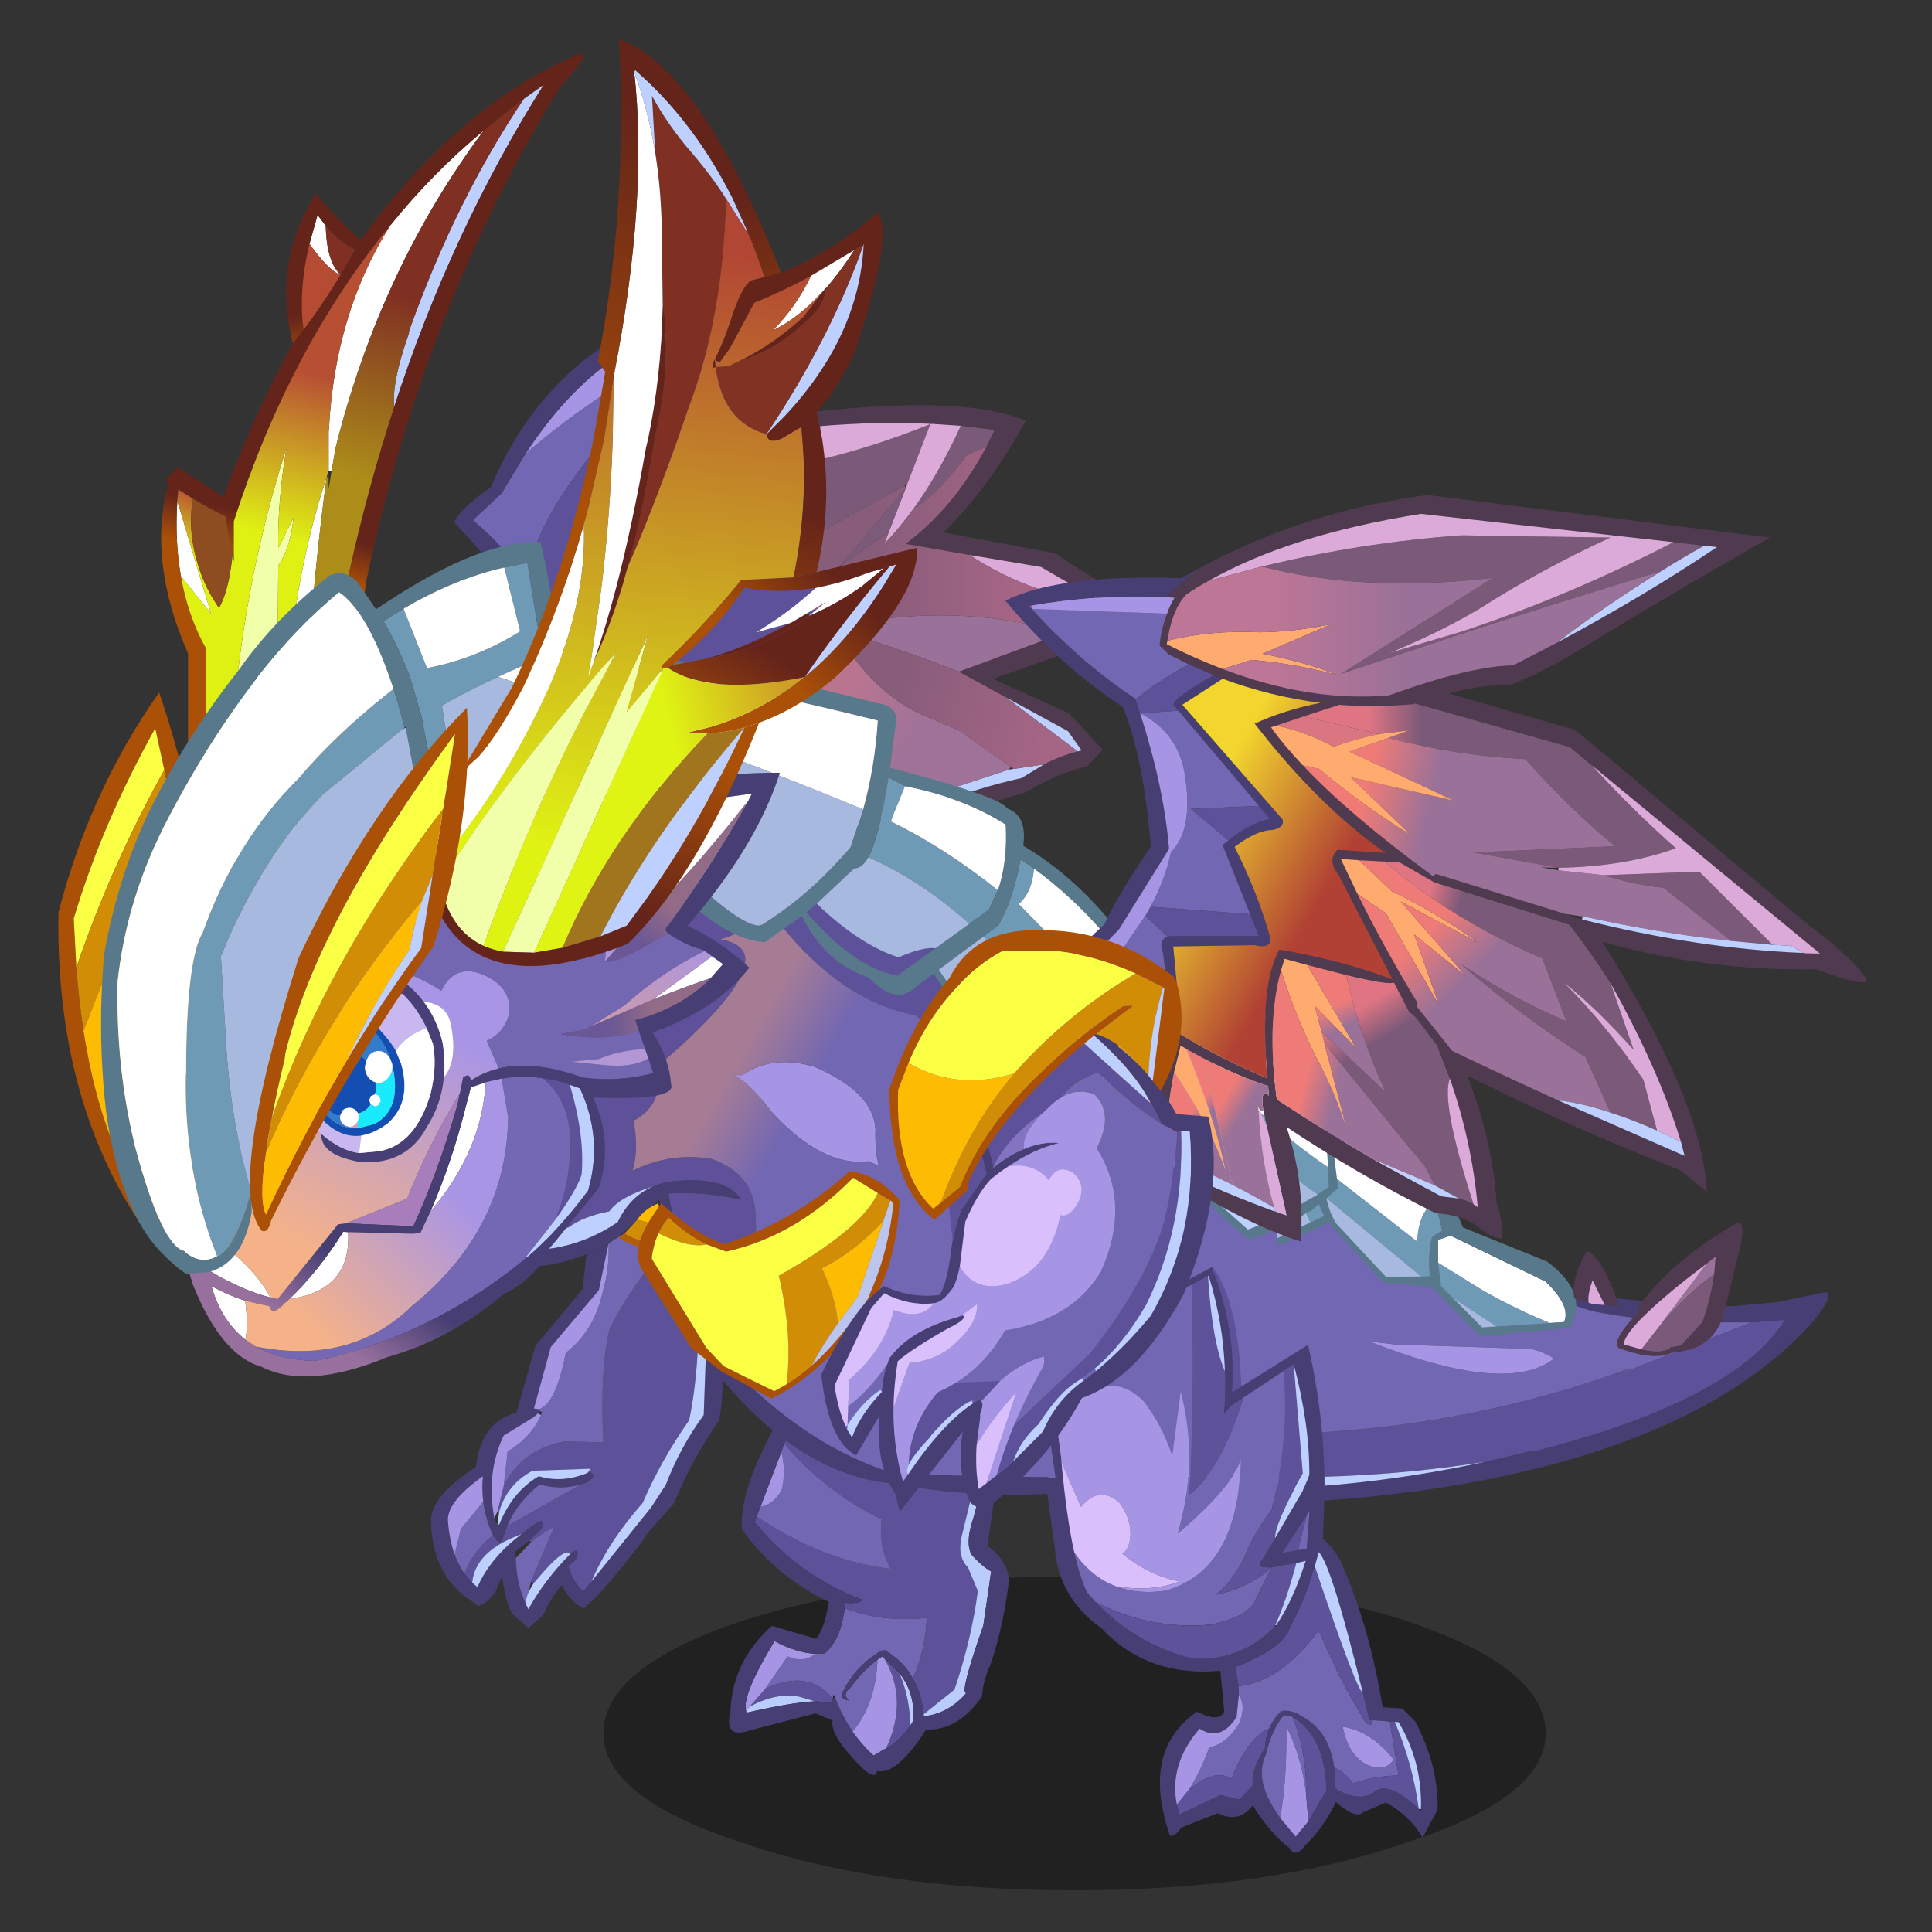 <svg xmlns:ffdec="https://www.free-decompiler.com/flash" xmlns:xlink="http://www.w3.org/1999/xlink" ffdec:objectType="frame" height="90" width="90" xmlns="http://www.w3.org/2000/svg"><rect width="100%" height="100%" fill="#333333" stroke="none"/><use ffdec:characterId="33" height="156.6" transform="matrix(.55 0 0 .551 2.174 1.817)" width="155.65" xlink:href="#a"/><defs><linearGradient color-interpolation="linearRGB" gradientTransform="matrix(.013 0 0 .018 75.65 34.85)" gradientUnits="userSpaceOnUse" id="o" spreadMethod="pad" x1="-819.2" x2="819.2"><stop offset="0" stop-color="#885d7a"/><stop offset="1" stop-color="#a56585"/></linearGradient><linearGradient color-interpolation="linearRGB" gradientTransform="matrix(.007 .004 -.005 .009 65.6 62.55)" gradientUnits="userSpaceOnUse" id="p" spreadMethod="pad" x1="-819.2" x2="819.2"><stop offset="0" stop-color="#b97590"/><stop offset="1" stop-color="#9e7299"/></linearGradient><linearGradient color-interpolation="linearRGB" gradientTransform="matrix(.014 .004 -.002 .008 79.95 60.95)" gradientUnits="userSpaceOnUse" id="q" spreadMethod="pad" x1="-819.2" x2="819.2"><stop offset="0" stop-color="#885d7a"/><stop offset="1" stop-color="#a56585"/></linearGradient><linearGradient color-interpolation="linearRGB" gradientTransform="matrix(.019 0 0 .028 61.95 22.8)" gradientUnits="userSpaceOnUse" id="r" spreadMethod="pad" x1="-819.2" x2="819.2"><stop offset="0" stop-color="#473f74"/><stop offset="1" stop-color="#503a50"/></linearGradient><linearGradient color-interpolation="linearRGB" gradientTransform="matrix(.006 .004 -.027 .047 42.05 66.25)" gradientUnits="userSpaceOnUse" id="s" spreadMethod="pad" x1="-819.2" x2="819.2"><stop offset="0" stop-color="#a67c95"/><stop offset="1" stop-color="#7267b2"/></linearGradient><linearGradient color-interpolation="linearRGB" gradientTransform="matrix(.005 0 0 .015 60.05 44.65)" gradientUnits="userSpaceOnUse" id="t" spreadMethod="pad" x1="-819.2" x2="819.2"><stop offset="0" stop-color="#df7583"/><stop offset="1" stop-color="#7a5979"/></linearGradient><linearGradient color-interpolation="linearRGB" gradientTransform="matrix(.003 .001 -.005 .018 64.65 72.9)" gradientUnits="userSpaceOnUse" id="u" spreadMethod="pad" x1="-819.2" x2="819.2"><stop offset="0" stop-color="#df7583"/><stop offset="1" stop-color="#7a5979"/></linearGradient><linearGradient color-interpolation="linearRGB" gradientTransform="matrix(.002 .003 -.008 .005 56.05 81.45)" gradientUnits="userSpaceOnUse" id="v" spreadMethod="pad" x1="-819.2" x2="819.2"><stop offset="0" stop-color="#df7583"/><stop offset="1" stop-color="#7a5979"/></linearGradient><linearGradient color-interpolation="linearRGB" gradientTransform="matrix(.006 .002 -.003 .013 60.4 46.45)" gradientUnits="userSpaceOnUse" id="w" spreadMethod="pad" x1="-819.2" x2="819.2"><stop offset="0" stop-color="#f07b76"/><stop offset="1" stop-color="#9a7198"/></linearGradient><linearGradient color-interpolation="linearRGB" gradientTransform="matrix(.001 .002 -.004 .002 51.7 80.05)" gradientUnits="userSpaceOnUse" id="x" spreadMethod="pad" x1="-819.2" x2="819.2"><stop offset="0" stop-color="#ef7b78"/><stop offset="1" stop-color="#9a7198"/></linearGradient><linearGradient color-interpolation="linearRGB" gradientTransform="matrix(.003 .001 -.004 .015 49.25 88.25)" gradientUnits="userSpaceOnUse" id="y" spreadMethod="pad" x1="-819.2" x2="819.2"><stop offset="0" stop-color="#ef7b78"/><stop offset="1" stop-color="#9a7198"/></linearGradient><linearGradient color-interpolation="linearRGB" gradientTransform="matrix(.002 .001 -.005 .008 33.7 96.15)" gradientUnits="userSpaceOnUse" id="z" spreadMethod="pad" x1="-819.2" x2="819.2"><stop offset="0" stop-color="#ef7b78"/><stop offset="1" stop-color="#9a7198"/></linearGradient><linearGradient color-interpolation="linearRGB" gradientTransform="matrix(.004 .004 -.009 .009 68 70.6)" gradientUnits="userSpaceOnUse" id="A" spreadMethod="pad" x1="-819.2" x2="819.2"><stop offset="0" stop-color="#ef7b78"/><stop offset="1" stop-color="#9a7198"/></linearGradient><linearGradient color-interpolation="linearRGB" gradientTransform="matrix(.001 .001 -.006 .006 29.3 95.7)" gradientUnits="userSpaceOnUse" id="B" spreadMethod="pad" x1="-819.2" x2="819.2"><stop offset="0" stop-color="#ef7b78"/><stop offset="1" stop-color="#9a7198"/></linearGradient><linearGradient color-interpolation="linearRGB" gradientTransform="matrix(.012 .007 -.023 .04 32.25 67.8)" gradientUnits="userSpaceOnUse" id="C" spreadMethod="pad" x1="-819.2" x2="819.2"><stop offset="0" stop-color="#f2d52d"/><stop offset="1" stop-color="#b04134"/></linearGradient><linearGradient color-interpolation="linearRGB" gradientTransform="matrix(.013 0 0 .012 51.3 21)" gradientUnits="userSpaceOnUse" id="D" spreadMethod="pad" x1="-819.2" x2="819.2"><stop offset="0" stop-color="#be7696"/><stop offset="1" stop-color="#9a7198"/></linearGradient><linearGradient color-interpolation="linearRGB" gradientTransform="matrix(-.001 .004 -.027 -.007 37.15 78.55)" gradientUnits="userSpaceOnUse" id="E" spreadMethod="pad" x1="-819.2" x2="819.2"><stop offset="0" stop-color="#65241a"/><stop offset="1" stop-color="#aa5007"/></linearGradient><linearGradient color-interpolation="linearRGB" gradientTransform="matrix(.001 .004 -.008 .002 42.85 44.6)" gradientUnits="userSpaceOnUse" id="F" spreadMethod="pad" x1="-819.2" x2="819.2"><stop offset="0" stop-color="#65241a"/><stop offset="1" stop-color="#aa5007"/></linearGradient><linearGradient color-interpolation="linearRGB" gradientTransform="matrix(-.004 .015 -.016 -.004 37.45 64.35)" gradientUnits="userSpaceOnUse" id="G" spreadMethod="pad" x1="-819.2" x2="819.2"><stop offset="0" stop-color="#b75033"/><stop offset="1" stop-color="#dff113"/></linearGradient><linearGradient color-interpolation="linearRGB" gradientTransform="matrix(-.004 .017 -.008 -.002 52.2 54.1)" gradientUnits="userSpaceOnUse" id="H" spreadMethod="pad" x1="-819.2" x2="819.2"><stop offset="0" stop-color="#803023"/><stop offset="1" stop-color="#ac8d1a"/></linearGradient><linearGradient color-interpolation="linearRGB" gradientTransform="matrix(-.002 .006 -.003 -.001 19.85 74.7)" gradientUnits="userSpaceOnUse" id="I" spreadMethod="pad" x1="-819.2" x2="819.2"><stop offset="0" stop-color="#b75033"/><stop offset="1" stop-color="#dff113"/></linearGradient><linearGradient color-interpolation="linearRGB" gradientTransform="matrix(.004 -.006 .029 .017 44.9 195.1)" gradientUnits="userSpaceOnUse" id="J" spreadMethod="pad" x1="-819.2" x2="819.2"><stop offset="0" stop-color="#97709e"/><stop offset="1" stop-color="#473f74"/></linearGradient><linearGradient color-interpolation="linearRGB" gradientTransform="matrix(.003 -.003 .002 .002 91.35 135.9)" gradientUnits="userSpaceOnUse" id="K" spreadMethod="pad" x1="-819.2" x2="819.2"><stop offset="0" stop-color="#6a5795"/><stop offset="1" stop-color="#926b87"/></linearGradient><linearGradient color-interpolation="linearRGB" gradientTransform="matrix(-.002 .006 -.004 -.001 90.7 127)" gradientUnits="userSpaceOnUse" id="L" spreadMethod="pad" x1="-819.2" x2="819.2"><stop offset="0" stop-color="#d09aa7"/><stop offset="1" stop-color="#ad96db"/></linearGradient><linearGradient color-interpolation="linearRGB" gradientTransform="matrix(.009 -.009 .002 .002 91.3 146.35)" gradientUnits="userSpaceOnUse" id="M" spreadMethod="pad" x1="-819.2" x2="819.2"><stop offset="0" stop-color="#d09aa7"/><stop offset="1" stop-color="#ad96db"/></linearGradient><linearGradient color-interpolation="linearRGB" gradientTransform="matrix(.004 0 0 .006 88.1 148.9)" gradientUnits="userSpaceOnUse" id="N" spreadMethod="pad" x1="-819.2" x2="819.2"><stop offset="0" stop-color="#6a5795"/><stop offset="1" stop-color="#926b87"/></linearGradient><linearGradient color-interpolation="linearRGB" gradientTransform="matrix(.01 -.01 .003 .003 83.9 114.45)" gradientUnits="userSpaceOnUse" id="O" spreadMethod="pad" x1="-819.2" x2="819.2"><stop offset="0" stop-color="#d09aa7"/><stop offset="1" stop-color="#ad96db"/></linearGradient><linearGradient color-interpolation="linearRGB" gradientTransform="matrix(-.003 .013 -.003 -.001 72.5 122.9)" gradientUnits="userSpaceOnUse" id="P" spreadMethod="pad" x1="-819.2" x2="819.2"><stop offset="0" stop-color="#d09aa7"/><stop offset="1" stop-color="#ad96db"/></linearGradient><linearGradient color-interpolation="linearRGB" gradientTransform="matrix(.012 -.021 .013 .007 47.45 168.8)" gradientUnits="userSpaceOnUse" id="Q" spreadMethod="pad" x1="-819.2" x2="819.2"><stop offset="0" stop-color="#f5b289"/><stop offset="1" stop-color="#a895e5"/></linearGradient><linearGradient color-interpolation="linearRGB" gradientTransform="matrix(.013 -.013 .008 .008 49.1 187.05)" gradientUnits="userSpaceOnUse" id="R" spreadMethod="pad" x1="-819.2" x2="819.2"><stop offset="0" stop-color="#f5b289"/><stop offset="1" stop-color="#a895e5"/></linearGradient><linearGradient color-interpolation="linearRGB" gradientTransform="matrix(-.007 .007 -.009 -.009 114.3 88.75)" gradientUnits="userSpaceOnUse" id="S" spreadMethod="pad" x1="-819.2" x2="819.2"><stop offset="0" stop-color="#65241a"/><stop offset="1" stop-color="#aa5007"/></linearGradient><linearGradient color-interpolation="linearRGB" gradientTransform="matrix(-.004 .038 -.011 -.001 78.75 40.5)" gradientUnits="userSpaceOnUse" id="T" spreadMethod="pad" x1="-819.2" x2="819.2"><stop offset="0" stop-color="#65241a"/><stop offset="1" stop-color="#aa5007"/></linearGradient><linearGradient color-interpolation="linearRGB" gradientTransform="matrix(.007 .027 -.009 .002 106.65 47.65)" gradientUnits="userSpaceOnUse" id="U" spreadMethod="pad" x1="-819.2" x2="819.2"><stop offset="0" stop-color="#65241a"/><stop offset="1" stop-color="#aa5007"/></linearGradient><linearGradient color-interpolation="linearRGB" gradientTransform="matrix(-.006 .057 -.034 -.004 91.25 78.7)" gradientUnits="userSpaceOnUse" id="V" spreadMethod="pad" x1="-819.2" x2="819.2"><stop offset="0" stop-color="#b24634"/><stop offset="1" stop-color="#dff313"/></linearGradient><linearGradient color-interpolation="linearRGB" gradientTransform="matrix(-.004 .016 -.005 -.001 111.5 86.35)" gradientUnits="userSpaceOnUse" id="W" spreadMethod="pad" x1="-819.2" x2="819.2"><stop offset="0" stop-color="#65241a"/><stop offset="1" stop-color="#aa5007"/></linearGradient><linearGradient color-interpolation="linearRGB" gradientTransform="matrix(-.005 .01 -.012 -.007 103.6 101.55)" gradientUnits="userSpaceOnUse" id="X" spreadMethod="pad" x1="-819.2" x2="819.2"><stop offset="0" stop-color="#65241a"/><stop offset="1" stop-color="#aa5007"/></linearGradient><linearGradient color-interpolation="linearRGB" gradientTransform="matrix(.011 -.003 .006 .022 105.8 112.85)" gradientUnits="userSpaceOnUse" id="Y" spreadMethod="pad" x1="-819.2" x2="819.2"><stop offset="0" stop-color="#dff413"/><stop offset="1" stop-color="#cf9e26"/></linearGradient><linearGradient color-interpolation="linearRGB" gradientTransform="matrix(.008 -.014 .02 .012 82.25 114.55)" gradientUnits="userSpaceOnUse" id="Z" spreadMethod="pad" x1="-819.2" x2="819.2"><stop offset="0" stop-color="#65241a"/><stop offset="1" stop-color="#aa5007"/></linearGradient><g id="a" transform="translate(-3.95 -3.3)"><use ffdec:characterId="1" height="9.8" transform="matrix(1.438 0 0 2.708 51.106 133.278)" width="55.5" xlink:href="#b"/><use ffdec:characterId="3" height="53.55" transform="matrix(.55 0 0 .55 61.75 120.6)" width="43.05" xlink:href="#c"/><use ffdec:characterId="5" height="64" transform="matrix(.55 0 0 .55 36.5 102.45)" width="50.85" xlink:href="#d"/><use ffdec:characterId="14" height="90.75" transform="matrix(.514 0 0 .528 88.8 79.172)" width="129.25" xlink:href="#e"/><use ffdec:characterId="16" height="80.9" transform="matrix(.55 0 0 .55 38.45 26.65)" width="110.8" xlink:href="#f"/><use ffdec:characterId="18" height="130.4" transform="matrix(.55 0 0 .55 42.25 54.65)" width="129.25" xlink:href="#g"/><use ffdec:characterId="20" height="114.75" transform="matrix(.55 0 0 .55 85.15 41.85)" width="132.75" xlink:href="#h"/><use ffdec:characterId="22" height="35" transform="matrix(.55 0 0 .55 52.4 99)" width="43.25" xlink:href="#i"/><use ffdec:characterId="28" height="205.6" transform="matrix(.55 0 0 .55 4.95 3.3)" width="132.25" xlink:href="#j"/><use ffdec:characterId="30" height="90.05" transform="matrix(.55 0 0 .55 88.7 107.1)" width="60.1" xlink:href="#k"/><use ffdec:characterId="32" height="89.4" transform="matrix(.55 0 0 .55 69.55 78.65)" width="60.45" xlink:href="#l"/></g><g id="aa" fill-rule="evenodd"><path d="m37.6 9.55-1.8 7.4q-.7 3.05 1 4.75l1.5 3.6q-1 7.5-3.6 15.15l-4.75 3.8q-.3-3.15-1.65-5.5 1.9-4.25 2.15-9.35-6.6.8-12.65-1.45l.1-.85q2.1.2 2.6-.45-10-3.85-16.55-11.95l.3-.85Q14.5 20.7 24.9 21.9q-1.9-3.35-1.4-7.6-8.55-4.1-15-11.65l.15-.4Q25-.4 37.6 9.55m-13.75 26 2.4 2.4q1.7 4.2 1.6 8.1-1.95 2.6-3.7 3.5 3.55-7.5-.3-14m-7.9 6.25-.2.65-2.5-.2-2.4-.7q-3.7-.7-7.7 1.55l2.45-2.8q6.55-3.05 10.35 1.5" fill="#5d5199"/><path d="M28.3 38.75q-1.35-2.5-3.9-4.1-.5-.65-2 .5-3.1 2.1-4.75 5.4-.85 1.35.8 1.55-1.1-.95.2-1.9 2.05-2.8 4.2-4.35Q22.6 42.7 19 46.9q-1.6-2.35-2.7-5.25l-.2-.45-.15.6q-3.8-4.55-10.35-1.5L9 35.35q2.55 1.1 4.25-.4l1.45-.05q2.5-2.05 3.1-6.95 6.05 2.25 12.65 1.45-.25 5.1-2.15 9.35M4.25 13.85l.6-1.55q1.8-.15 3.25-2.5.7-2.85-.05-5.9l.45-1.25q6.45 7.55 15 11.65-.5 4.25 1.4 7.6-10.4-1.2-20.65-8.05" fill="#7267b2"/><path d="m22.85 35.85.75-.5.25.2q3.85 6.5.3 14l-.3.1-1.6.95q-1.8-1.65-3.25-3.7 3.6-4.2 3.85-11.05M2.6 43.7Q1.95 41.3 7 33q3.2 1.75 6.25 1.95-1.7 1.5-4.25.4L5.6 40.3l-2.45 2.8-.55.6m2.25-31.4 3.2-8.4q.75 3.05.05 5.9-1.45 2.35-3.25 2.5" fill="#a695e4"/><path d="m37.6 9.55 1 .8-1 3.8q-1.25 3.6-.3 5.5 1.5 1.75 3.05 2.65l-1.2 8.3q-3.75 10.65-2.6 10.35-2.75 3.2-6.55 3.6l-.05-.3 4.75-3.8q2.6-7.65 3.6-15.15l-1.5-3.6q-1.7-1.7-1-4.75l1.8-7.4m-11.35 28.4q2.6 3.35 2 7.5l-.4.6q.1-3.9-1.6-8.1m-13 4.3Q9.75 42.4 2.7 44l-.1-.3.55-.6q4-2.25 7.7-1.55l2.4.7" fill="#baccfb"/><path d="M30 44.55q3.8-.4 6.55-3.6-1.15.3 2.6-10.35l1.2-8.3q-1.55-.9-3.05-2.65-.95-1.9.3-5.5l1-3.8-1-.8Q25-.4 8.65 2.25l-.15.4-.45 1.25-3.2 8.4-.6 1.55-.3.85q6.55 8.1 16.55 11.95-.5.65-2.6.45l-.1.85q-.6 4.9-3.1 6.95l-1.45.05Q10.2 34.75 7 33q-5.05 8.3-4.4 10.7l.1.3q7.05-1.6 10.55-1.75l2.5.2.2-.65.35-.15q1.1 2.9 2.7 5.25 1.45 2.05 3.25 3.7l1.6-.95.3-.1q1.75-.9 3.7-3.5l.4-.6q.6-4.15-2-7.5l-2.4-2.4-.25-.2-.75.5q-2.15 1.55-4.2 4.35-1.3.95-.2 1.9-1.65-.2-.8-1.55 1.65-3.3 4.75-5.4 1.5-1.15 2-.5 2.55 1.6 3.9 4.1 1.35 2.35 1.65 5.5v.3H30m9.8-26.2q3.45 2.65 3.25 5.7-.85 6.85-2.8 12.55-1.2 2.65-1.3 4.9-3.65 5.25-8.6 5.1-4.55 7.05-7.55 6.35-.35 1.95-4-2.25-3.25-3.6-2.85-5.5l-2.65-1.1-10.4 2.7q-3.7 1.2-2.7-3 .3-7.7 6.4-13.15l6.8 2q1.35-1.65 1.95-5.7-8.05-3.8-13.4-11.15Q1.6 10.05 6.9.25q18.6-1.6 34.4 7.4l-1.5 10.7" fill="#473f74"/></g><g id="ab" fill-rule="evenodd"><path d="m27.35 4.85-1.5 7.2-7.4 8.75-2.6 9.45.8.1.05.25-.25.4-.6.55-4.65 2.85q-2.75 5.7-1.45 12.7l.1.5.4.4.2.15.05-.05q2.05-5.1 6.1-7.45 3.55 1.1 7.5-.5l.3-.15q1.3.4-.25 1.55l-1.05.35q-3.15.95-6.35 0-3.5 2.8-5 6.4l-.55 1.45q-.15 1-.55 1.05-.45 0-1.1-1.05-1.15-2.5-1.5-5.2-.25-1.9-.05-3.9-5.4 3.8-5.4 6.7.2 3 1.05 5.35.6 1.6 1.5 2.9l1.2 1.4.8.7q2.05-4.6 6.8-8.15 3.35-2.8 3.25-1.65.6.35-2.05 2.6L13 52.25l.05 1q.15 4.1 1.6 7.15l.35.7q2.45-4.45 6.45-8.5l.3-.3q1.35-.75.55 1.2l-1.15 1q.85 2.6 2.3 3.85l1.25-1.5 9.2-11.4L36.15 42Q38.4 36.15 42 31.25l.85-23.7 6.9-.95q-3.4 8.15-5.6 8.95Q45.6 25.1 44.4 32q-4.2 6.05-7 12.85l-4.45 5-.25.55-.4.65.2-.35q-6.35 8.25-9 10.25-2.1-1.05-3.35-3.55-1.6 1.7-2.85 4.55L15 64l-2.5-2.2q-1.1-2.1-1.55-5.75l-1.1 2.55q-1.65 2-2.65 1.95L4.8 58.8Q.1 54.8 0 47.4q.05-3.7 6.9-8.15.85-7 6.25-8.35l2.95-10.3 7.25-8.7.6-5.35 3.4-1.7" fill="#473f74"/><path d="m49.75 6.6-6.9.95-1.4.2-.2 9.8Q41 26 39.85 31.6l-.1.45q-4.35 6.2-7.15 12.7-5.35 6.05-7.9 12.1l-1.25 1.5Q22 57.1 21.15 54.5l1.15-1q.8-1.95-.55-1.2l-.3.3q-.7-1.05-3.95 2.55l-1.7 1.95-.4-.25L19 48.4q-2 1-3.6 2.4l-.25-.3q2.65-2.25 2.05-2.6.1-1.15-3.25 1.65-1.8.65-3.2 1.45-4.05 2.35-4.4 6l-1.2-1.4q1.5-3.7 4.4-5.85.65 1.05 1.1 1.05.4-.05.55-1.05l.55-1.45 11.35-6.4 1.05-.35q1.55-1.15.25-1.55l-.3.15.5-.65-8.95.3q-3.95 2.1-5.15 6.3l-.25-.05.95-3.9q2.75-5.6 9.35-6.85l6 .15q-.55-11.3.95-17.35Q30.85 11 38.35 2.95l-.5-2.7q7.1-1.2 13 3.6l-1.1 2.75" fill="#5d5199"/><path d="M14.65 60.4q-1.45-3.05-1.6-7.15l2.35-2.45q1.6-1.4 3.6-2.4l-3.6 8.45-.35 1.55q-.5 1.05-.4 2m-9.5-4.8q-.9-1.3-1.5-2.9l.95-3.95 3.45-4.2q.35 2.7 1.5 5.2-2.9 2.15-4.4 5.85m6.6-7.3q1.5-3.6 5-6.4 3.2.95 6.35 0l-11.35 6.4m4.95-17.7-.05-.25q2.6-.9 4.1-8.65 4.45-3.45 5.75-9.6 1-3.45.85-7.25Q32.9 1.1 37.85.25l.5 2.7Q30.85 11 27.5 18.1q-1.5 6.05-.95 17.35l-6-.15q-6.6 1.25-9.35 6.85l.6-5.3q3.65-2.2 5.15-5.6l.15-.45-.4-.2" fill="#7267b2"/><path d="M42.85 7.55 42 31.25q-3.6 4.9-5.85 10.75l-2.25 3.45-9.2 11.4q2.55-6.05 7.9-12.1 2.8-6.5 7.15-12.7l.1-.45Q41 26 41.25 17.55l.2-9.8 1.4-.2M21.45 52.6q-4 4.05-6.45 8.5l-.35-.7q-.1-.95.4-2l.75-1.3 1.7-1.95q3.25-3.6 3.95-2.55m-7.5-3.05Q9.2 53.1 7.15 57.7l-.8-.7q.35-3.65 4.4-6 1.4-.8 3.2-1.45m10.15-9.4q-3.95 1.6-7.5.5-4.05 2.35-6.1 7.45l-.25-.1.25-1.9q1.2-4.2 5.15-6.3l8.95-.3-.5.65" fill="#bdd0ff"/><path d="m16.65 30.35-.8-.1 2.6-9.45 7.4-8.75 1.5-7.2q.15 3.8-.85 7.25-1.3 6.15-5.75 9.6-1.5 7.75-4.1 8.65m-13 22.35q-.85-2.35-1.05-5.35 0-2.9 5.4-6.7-.2 2 .05 3.9l-3.45 4.2-.95 3.95m6.1-5.6q-1.3-7 1.45-12.7l4.65-2.85.6-.55.5.25q-1.5 3.4-5.15 5.6l-.6 5.3-.95 3.9-.5 1.05" fill="#a695e4"/></g><g id="e" transform="translate(0 8.2)"><use ffdec:characterId="6" height="86.3" transform="translate(0 -3.75)" width="128.55" xlink:href="#m"/><use ffdec:characterId="8" height="21.35" transform="translate(86.55 37.65)" width="27.8" xlink:href="#n"/></g><g id="m" fill-rule="evenodd"><path d="m72.05 75.9.3-.05 7.1-1.65 1.2-.1q9.25-2.3 16.55-5 18.3-6.8 24.15-15.9l-5.6.4H111l-3.1-.1q-9.25.05-18.3-1.7l-4.3-1.35-2-.8-6.6-3.6 1 .3-2-.95 3.3 1.15q6.55 2.1 13.2 3.1l14.7 1.3 4.1.05h1.9l7.1-.65 7.9-1.55q1.8-.05-1.5 4.2l-.15.2-.25.3q-10.45 11.3-28.8 18.35-15.5 5.95-36.65 8.8l-1.4.15Q41.3 83.1 23.2 82.4L4.6 80.8l-4.6.25V78.7l2.8-.35 20.4 1.85q24.4.9 48.85-4.3" fill="#473f74" transform="translate(0 3.75)"/><path d="m115.75 53.6 5.6-.4q-5.85 9.1-24.15 15.9-7.3 2.7-16.55 5l-1.2.1-7.1 1.65-.3.05q-22.9 3.6-48.85 2.05L4.4 76.2l-4.4.45v-8.5q7.7 2.35 16.8 2.9l1.15.05 5.25.3Q62.05 73 95.35 61.1l.35-.15.1.05-1.65.85 21.6-8.25M6.35 7.35Q3.15 8.7 0 9.5V4.45l6.35 2.9" fill="#5d5199" transform="translate(0 3.75)"/><path d="m75.7 45.4 2 .95-1-.3 6.6 3.6 2 .8 4.3 1.35q9.05 1.75 18.3 1.7l3.1.1h4.75l-21.6 8.25L95.8 61l-.1-.05-.35.15Q62.05 73 23.2 71.4l-5.25-.3-1.15-.05Q7.7 70.5 0 68.15V9.5q3.15-.8 6.35-2.15 8.8 4.1 17.25 8.3l5.6 2.8 11.95 6.2 1.65.8 1.95 1.1 4.2 2.3h-.5l8.05 5.8q6.45 5.15 19.2 10.75M57.2 57.15l-4.35-.5q22.65 8.7 30.45 2.75-1.5-1-3.8-1.55l-22.3-.7" fill="#7267b2" transform="translate(0 3.75)"/><path d="m57.2 57.15 22.3.7q2.3.55 3.8 1.55-7.8 5.95-30.45-2.75l4.35.5" fill="#a695e4" transform="translate(0 3.75)"/><path d="M72.05 75.9Q47.6 81.1 23.2 80.2L2.8 78.35 0 78.7v-2.05l4.4-.45 18.8 1.75q25.95 1.55 48.85-2.05" fill="#bdd0ff" transform="translate(0 3.75)"/><path d="m15.5-2.6.1.1 19.35 9.75 11.3 12.05Q43.9 21.2 42.6 24l-.75 1.95L10.6 3.1q2.75-4.5 4.9-5.7m48.7 46.65V40.4l2.05-.7 15.65 7.35q4.25 3.95 3.05 6.5l-2.35.15q-4.15-1.65-8.2-3.7l-2.8-1.5-7.4-4.45M45.8 29.3q.25-1.2.8-2.4l1.7-2.8 2.9-.1q2.15.75 5.6 3.2l4.95 3.75q1 1.55 1.7 3.25-2.65 2.45-2.65 6.5l-15-11.4" fill="#fff" transform="translate(0 3.75)"/><path d="M46.25 19.3 34.95 7.25 15.6-2.5l-.1-.1.1-.05v-.3q.2-1.9 6.6.85L26.6 0l9.35 4.45q3.6 3.1 6.4 6l.25.25q3.25 3.4 5.4 6.55l2.15 3.65 1.05.25q2.45.7 5.6 2.8l2.6 1.85 1.85 1.45 3.5 3.05 3.55 8.1 13.85 5.45q7.1 5.15 3.75 10.6L71.05 55.8l-7.9-7.9-7.95-.65-9-9.6-9.4 4.15q-1.6.25-5.55-4.8l-.45-.25q-1.4-.8-2.8-1.3-2.15-.8-4.2-.9l-2.45-3.9q-1.5-2.75-1.95-5.3l-.2-1.25q-1.2-3.65-3.45-6.05l-.3-.3-1.15-1-3.2-2.55q-3.65-3-3.25-2.9l.15.05 1.1.7 2.25 1.2.2.15.4.25 2.9 1.75-.05.05.8.7 1.15 1.2.65.7q2.5 2.95 2.8 5.7l.2 1.6q.5 2.5 2.3 5.3L24.35 33l7.4 2.95 4.9 4.65 6.5-3 2.3-1.05q-3.2-5.5 1.15-12.15l1.15-1.65q-.2-1.9-1.15-3.05l-.2-.25-.15-.15M82.6 53.7l2.35-.15q1.2-2.55-3.05-6.5L66.25 39.7l-2.05.7v3.65l.5 3.75 1.9 1.85 4.85 4.75 2.35-.15 8.8-.55M63.45 34.2q-.7-1.7-1.7-3.25L56.8 27.2q-3.45-2.45-5.6-3.2l-2.9.1-1.7 2.8q-.55 1.2-.8 2.4-.5 2.15 0 4.4.25 1.25.8 2.55l.7 1.4 8.3 8.65 5.8-.05 1.45-.05q-.4-3.05.3-6.2.75-.65 1.75-1-.5-2.5-1.45-4.8" fill="#58788c" transform="translate(0 3.75)"/><path d="m10.6 3.1 31.25 22.85.75-1.95q1.3-2.8 3.65-4.7l.15.15.2.25q.95 1.15 1.15 3.05L46.6 24.4q-4.35 6.65-1.15 12.15l-2.3 1.05q-1.6-2.7-1.2-6.6L7.9 6.3Q7.7 3 10.6 3.1m72 50.6-8.8.55-7.2-4.6-1.9-1.85-.5-3.75 7.4 4.45 2.8 1.5q4.05 2.05 8.2 3.7M63.45 34.2q.95 2.3 1.45 4.8-1 .35-1.75 1-.7 3.15-.3 6.2l-1.45.05L45.8 33.7q-.5-2.25 0-4.4l15 11.4q0-4.05 2.65-6.5" fill="#6f9ab6" transform="translate(0 3.75)"/><path d="m43.15 37.6-6.5 3-4.9-4.65-7.4-2.95-1.65-2.35q-1.8-2.8-2.3-5.3l-.2-1.6q-.3-2.75-2.8-5.7l-.65-.7-1.15-1.2-.8-.7.05-.05h.1l-2.9-1.75-.7-.4-2.25-1.2-1.1-.7q-2.45-2-.1-5.05L41.95 31q-.4 3.9 1.2 6.6M73.8 54.25l-2.35.15-4.85-4.75 7.2 4.6m-12.4-8-5.8.05-8.3-8.65-.7-1.4q-.55-1.3-.8-2.55l15.6 12.55" fill="#a7b9df" transform="translate(0 3.75)"/></g><g id="ac" fill-rule="evenodd"><path d="M27.95.85q1.5-.8.85 3l-2.5 10.1h-.05l-.05.35-.65 2.1q-2 4.75-8.1 5.05-2.7 1.4-8.3-.5-.85-.15-.8-.85v-.3q.25-1.55 3.85-5.15l-.65-.2.15-.2.55-.65 1.25-1.5Q19.15 5.65 27.95.85m-3.6 8.1.25-2.85-1.45 1.1q-6.2 4.55-9.55 7.65-4 3.65-4.15 5.3l.25.1 2.65.7q3.6.8 4.85-.35l1.7-.3 3.55-3.8q1.3-3.55 1.9-7.55M6.3 13.85l-2-3.95-.3.9q-.5 1.55-.35 2.7l-1.9-.6-.5-.1v-.1Q.8 9.5 3.35 5.25q2.45.6 5.35 8.8l-2.4-.2" fill="#503a50" transform="translate(-1.2 -.7)"/><path d="m23.15 7.2 1.45-1.1-.25 2.85q-4.85 3.4-9 8.25l7.8-10" fill="#9a7198" transform="translate(-1.2 -.7)"/><path d="M15.35 17.2q4.15-4.85 9-8.25-.6 4-1.9 7.55l-3.55 3.8-1.7.3q-1.25 1.15-4.85.35l3-3.75" fill="#7a5979" transform="translate(-1.2 -.7)"/><path d="m23.15 7.2-7.8 10-3 3.75-2.65-.7-.25-.1q.15-1.65 4.15-5.3 3.35-3.1 9.55-7.65m-19.5 6.3q-.15-1.15.35-2.7l.3-.9 2 3.95-1.85-.1-.8-.25" fill="#dbaad9" transform="translate(-1.2 -.7)"/></g><g id="ad" fill-rule="evenodd"><path d="M73.55 16.7h-.2q-7.85-.4-16.95.35L47 18.1v-2.2q30.4-4.3 41.05.35Q82.6 26.2 75.4 33.4l17.2 3.2q10.2 7.05 18.2 9.45L83 55.9l11.7 5.3 5.2 5.6-2.4 2.55q-4.2.9-9.5 4l-12.3 3.6-21.6 3.95 26.85-8.05q3.05-.95 6.45-1.7l3.45-2.1q2.6-1.35 5.2-2l.6-.15-2.1-2.95-9.55-5.2-7.25-3.95 16.1-5.95 1.1-.4 9.6-2.55-1-.3-4.3-1.95q-3.55-1.8-8.85-4.95l-11.05-1.85-9.8-1.7Q77 29.6 82 20.2l1.25-2.55-5.2-.65-4.5-.3" fill="#503a50"/><path d="m93.85 48.85-16.1 5.95q-8.2-3.25-19.05-6.55v-.05q1.25-.6 1.9-.7 10.6-1.95 20.35-1.1 6.65.6 12.9 2.45" fill="#9a7198"/><path d="m78.05 17 5.2.65L82 20.2l-2.95 1.2q-4.6 6.1-8.25 8.3 3.9-5.4 7.25-12.7m-8.25 8.95-.4.25-13.35 7.3.55-11.3.05-.05q8.4-2.05 16.7-5.4l-3.55 9.2" fill="#7a5979"/><path d="M11.55 41.05Q8.2 36 2.9 31.5l4.45-4.15L11 21.3q11.8-10.15 25.85-17-25.6 25.1-25.3 36.75" fill="#7267b2"/><path d="M11 21.3Q21.7 5.1 35.2 2.05l1.65 2.25Q22.8 11.15 11 21.3" fill="#a695e4"/><path d="m47 18.1 9.4-1.05.1 4.65v.5h.1l-.55 11.3q-.75 6.1-.55 10.4.1 3.3.75 5.6l-4.5 30.3-.1-.05-38.8-34.15.9-.7-.5-1-1.7-2.85q-.3-11.65 25.3-36.75l9.9 13.45.25.35" fill="#5d5199"/><path d="M73.35 16.7v.05l.2-.05 4.5.3q-3.35 7.3-7.25 12.7-2.2 3.05-4.55 5.5l.7-1.85 2.6-6.75.25-.65 3.55-9.2q-8.3 3.35-16.7 5.4l-.15-.45-.1-4.65q9.1-.75 16.95-.35m6 20.15L90.4 38.7q5.3 3.15 8.85 4.95-9.2.05-19.9-6.8" fill="#dbaad9"/><path d="m85 58.75 9.55 5.2 2.1 2.95-.6.15L85 58.75m5.85 10.3-3.45 2.1q-3.4.75-6.45 1.7L54.1 80.9q-4-.2-2.45-1.15l.1.05 19.15-5.2 14.55-4.75.7-.1 4.7-.7" fill="#bdd0ff"/><path d="m69.55 26.6-2.6 6.75-7.6 5.3 10.2-12.05" fill="#7c5a7a"/><path d="M82 20.2q-5 9.4-12.45 14.95l9.8 1.7q10.7 6.85 19.9 6.8l4.3 1.95 1 .3-9.6 2.55-1.1.4Q87.6 47 80.95 46.4q-9.75-.85-20.35 1.1-.65.1-1.9.7l-.05.05-.5.25-1.9 1q-.65-2.3-.75-5.6-.2-4.3.55-10.4l13.35-7.3.15.4-10.2 12.05 7.6-5.3-.7 1.85q2.35-2.45 4.55-5.5 3.65-2.2 8.25-8.3L82 20.2" fill="url(#o)"/><path d="M58.65 48.25Q64.7 58.6 73.05 61.8L78 63.95l7.75 5.5-.3.4L70.9 74.6l-19.15 5.2 4.5-30.3 1.9-1 .5-.25" fill="url(#p)"/><path d="M77.75 54.8 85 58.75l11.05 8.3q-2.6.65-5.2 2l-4.7.7-.4-.3-7.75-5.5-4.95-2.15q-8.35-3.2-14.4-13.55h.05q10.85 3.3 19.05 6.55" fill="url(#q)"/><path d="M47 15.9v1.65l-.25.2-9.9-13.45-1.65-2.25Q21.7 5.1 11 21.3l-3.65 6.05L2.9 31.5q5.3 4.5 8.65 9.55l1.7 2.85.5 1-.9.7-.5-.25L0 31.8q1.3-2.4 5.65-5.3Q11.05 13.65 21.2 6q6.35-4.5 14.4-6L47 15.9" fill="url(#r)"/></g><g id="ae" fill-rule="evenodd"><path d="M32.35 106.9q12.8 15.3 28.55 20.25 22 .8 43.45.5h.1l12.05-.25v2.45l-31.8.4q-12 .7-24-1.55-15.1-1.35-28.4-18.6-4.55-10.65-7.6-25.05l-5.75 5.25q-5.75 4.25-12.7 4.95-2.9 3.4-6.25 4.6Q1.15 81.5 5.8 66.3q4.6-15.25 6.4-35.2 1.55-17.95 6.35-7.5-4.4-3.35-4.85 10.85-.5 14.2-2.15 21.35-1.65 7.15-4.4 15.5-2.8 8.35-.05 19.2l.6 2.1q5.65-.75 10.6-4.1 1.9-4 5.5-5.5.95-.4 2-.65 9.15-1.2 11.5 2.7-6.15-1.3-11.15-.95l.25 1.75.1.25q2.9 12.65 5.85 20.8m84.15-28.8q-9.15-5.65-18.1-12.5Q84 54.55 70.15 40.35q-12.65-3.25-24.6-3-7.75.15-15.2 1.85l-.8-1.3q18.4-5.6 42.35.1 20.6 23 44.6 37.95v2.15" fill="#473f74"/><path d="m98.4 65.6-32-7.2-2.3-1.75q-12.05-2.25-22.05-15.6 2.1-1.65 3.5-3.7 11.95-.25 24.6 3Q84 54.55 98.4 65.6m12.3 61.25q2.4-13.55-.7-31.35 5.55 7.55 4.15 30.9l-3.45.45" fill="#5d5199"/><path d="m58.55 79.9-1.6-.75q-7.15.9-14.95-7.6-3.75-4.85-6-5.65h1.5q4.6-3.2 11.05-1.3 9.05 3.85 9.45 9.5-.1 3.7.55 5.8" fill="#a695e4"/><path d="M42.05 41.05q-3.2 2.45-7.95 4 11 1.75-9.4 19.3.7 6.2-4 8.6.9 4.1-.1 7.65 5.9-2.9 12.2-1.8 6.35 2.3 6.7 8.25.9 11.75-7.15 19.85-2.95-8.15-5.85-20.8l-.1-.25-.25-1.75q5-.35 11.15.95-2.35-3.9-11.5-2.7-1.05.25-2 .65-5.2 1.6-6.8 3.85-3.95.75-6.25 2.45L7.1 90.5q-2.75-10.85.05-19.2 2.75-8.35 4.4-15.5 1.65-7.15 2.15-21.35.45-14.2 4.85-10.85.55 1.2 5.2 2.45 4.65 1.25 5.4 5.2.75 3.9.4 6.65l.8 1.3q7.45-1.7 15.2-1.85-1.4 2.05-3.5 3.7" fill="#5e5199"/><path d="m104.45 127.65 6.25-.8 3.45-.45 2.35-.3v1.3l-12.05.25M23.8 83q-3.6 1.5-5.5 5.5-4.95 3.35-10.6 4.1l-.6-2.1 3.65-1.2q2.3-1.7 6.25-2.45 1.6-2.25 6.8-3.85" fill="#bdd0ff"/><path d="M42.05 41.05q10 13.35 22.05 15.6l2.3 1.75 32 7.2q8.95 6.85 18.1 12.5 8.7 24 0 48l-2.35.3q1.4-23.35-4.15-30.9 3.1 17.8.7 31.35l-6.25.8h-.1q-21.45.3-43.45-.5-15.75-4.95-28.55-20.25 8.05-8.1 7.15-19.85-.35-5.95-6.7-8.25-6.3-1.1-12.2 1.8 1-3.55.1-7.65 4.7-2.4 4-8.6 20.4-17.55 9.4-19.3 4.75-1.55 7.95-4m16.5 38.85q-.65-2.1-.55-5.8-.4-5.65-9.45-9.5-6.45-1.9-11.05 1.3H36q2.25.8 6 5.65 7.8 8.5 14.95 7.6l1.6.75" fill="url(#s)"/><path d="M56.9 32.4q1.7-3.2 3.1-12.2l2.55 1.3-2.2 5.4q8.4 4.1 16.5 10.6l-1.4 3-3 2.15Q65 36 56.9 32.4m46.05 23 1.5 1.95q11.8 15.05 23.25 22.7l.1 3.05-1.7 1.15q-13.75-9.05-23.6-27.9l.45-.95m-3.55 3.9q-2.35 3.95-5.45 7.3-10.4-10.3-19.25-22.05l2.25-1.75q2.15-3.65 3.4-10.1l2.05 1.45q-.25 3.65-2.35 5.45L99.4 59.3" fill="#6f9ab6"/><path d="M62.55 21.5 60 20.2q-1.4 9-3.1 12.2-1.05 1.8-2.15 1.7l-5.8 5.45-1.6 1.3q7.35 8.55 14 9.75l5.9-4.2 5.2-3.75 3-2.15 1.4-3q1.5-4.35 1.2-10.1-6.55-4.15-15.5-5.9m-6.45 3.55q1.8-6.5 2.25-13.65-19-4.7-38.1-8.3l-2.85-.5-4.1-.75V0l4.1.6 2.85.4q21 3.3 37.9 7.7 3.5.45 3 3.25l-.1.45-.8 6.25q17.15 4.5 18 6.25 3.15 1.1 2.5 5.75 12.9 7.6 22.2 24.75 10.05 1.7 20.1 7.75 5.1 4.3 5.95 7.15l-1 2.85-.05-.05 1.3 10.15-2.2 1.95-.65.45-.75.6.05.05-.2.1-.35.35-.35.15-.05-.05q-4.2 2.8-9 4.25-2.25-1.15-6.75-5.9L96.25 65.65q-3.55 4.15-8.1 7.75-9.45-4.95-21.2-23.1l-2.8 2.1q-2.95 2.9-7.2-1.5-6.65-2.15-10.3-9.45l-5.65 4q-9.75-.2-27.7-24.05v-2.2Q37.2 45 40.65 42.7q7.3-4.55 13.5-11.8l1.95-5.85m48.35 32.3-1.5-1.95-.45.95q-1.8 3.45-4.15 6.65l-1.6 2.05 13.05 19.7 5.55 4.9q3-1.15 5.9-2.65l4.85-2.75 1.7-1.15-.1-3.05q-.7-11.8-4.15-13.15-9.05-6.75-19.1-9.55M99.4 59.3l1.85-3.5q-7.2-13.1-18.85-21.65l-2.05-1.45q-1.25 6.45-3.4 10.1l-2.25 1.75-6.95 5.15q9.75 14.8 20.7 21.8 3-2.25 5.5-4.9 3.1-3.35 5.45-7.3" fill="#58788c"/><path d="M76.85 37.5q-8.1-6.5-16.5-10.6l2.2-5.4q8.95 1.75 15.5 5.9.3 5.75-1.2 10.1M13.3 1.85l4.1.75 2.85.5q19.1 3.6 38.1 8.3-.45 7.15-2.25 13.65-17-7.05-35.85-13.6l-2.85-1-4.1-1.4v-7.2m91.15 55.5q10.05 2.8 19.1 9.55 3.45 1.35 4.15 13.15-11.45-7.65-23.25-22.7M82.4 34.15q11.65 8.55 18.85 21.65l-1.85 3.5-19.35-19.7q2.1-1.8 2.35-5.45" fill="#fff"/><path d="M121.25 87q-2.9 1.5-5.9 2.65l-5.55-4.9-13.05-19.7 1.6-2.05q8.85 15.85 16.9 24.2l6-.2" fill="#bdd0ff"/><path d="M56.9 32.4Q65 36 72.45 42.65l-5.2 3.75q-1.9-.25-5.7 1.4-6.05-1.95-12.6-8.25l5.8-5.45q1.1.1 2.15-1.7M13.3 9.05l4.1 1.4 2.85 1Q39.1 18 56.1 25.05l-1.95 5.85q-6.2 7.25-13.5 11.8Q37.2 45 13.3 19.2V9.05m112.8 75.2L121.25 87l-6 .2q-8.05-8.35-16.9-24.2 2.35-3.2 4.15-6.65 9.85 18.85 23.6 27.9M93.95 66.6q-2.5 2.65-5.5 4.9-10.95-7-20.7-21.8l6.95-5.15Q83.55 56.3 93.95 66.6" fill="#a7b9df"/></g><g id="af" fill-rule="evenodd"><path d="m28.25 26.05-3.1-1.55-1.4-1.35q.2-2.35 1.15-4.9.4-1.25 1.15-2.45l-1.45-.1 4.8-4.2Q45.7 2.55 64.95 0l52.8 6.55q-14.65 8.3-26.9 15.75-6.95 4.45-12.9 6.85-4.15-.05-9.65 1.35l19.5 5.65 35.7 29.8q7.4 5.5 9.25 8.75-.85.8-7.5-1.65l-.3-.15q-16.7.35-33-4.2Q107.5 93.55 108 107.1l-4.05-3.3q-15.9-6.15-32.8-14.55 3.9 10.1 4.5 19.6 1.1 3.1.75 5.45-1.6-.15-3.55-1.75-2.5-1.9-6.6-2.15-11.75-5.8-22.95-13.25 2.9 8.7 2.15 17.6-8.05-2.55-18.7-9.2l-2.7-1.65-.6-.65q-.65-8.45 1.8-18.65.8-2.55 2.1-1.45 6.9 4.05 13 6.5Q39.1 75.4 42.2 69.9q9.6 1.6 17.45 4.6l-8.3-16.05q-1.85-2.35-.2-3.9l7.45.5q-10.4-7.25-20.2-19.9 4.55-2.1 10.15-3.2-7.65-.95-15.1-3.7l-1.35-.55-3.85-1.65m31.6 48.9v-.05l-.2-.4.15.45q-.8.4-7.3-1.15l-6-1.55-3.5-.95-.55 1.75q-2.25 8-.65 19.85 8 5.25 15.3 9.45l10 5.45 2.75.35q1.25.3 2.25.9l.65.45q-.9-10.1-4.3-19.8l-.15-.35-1.65-4.25-.05-.35-3.35-4.4-1.1-.95-2.3-4.45M24.95 22.4l-.1.55q4.4 2.2 8.6 3.8Q47 31.9 59.1 30.8q12.45-4.5 19.1-4.6l6.65-3.45Q98.35 15.55 109.6 8l-2-.2-4.7-.55L64 2.9Q43.8 6.1 31.3 13.2q-1.85 1-3.45 2.1-2.2 2.35-2.9 7.1M41.7 35.45l-.8.25q1.95 2.75 4.9 5.85 7.1 7.55 20.05 17.05l.45-.35 19.9 6.15 2.6.85q17.8 4.5 34.1 5.15l.35.05 2.2.05L90.3 41.55l-3.4-2.8-23.8-6.7-.3.1q-5.75.55-11.4.1l-5.5 1.8-4.2 1.4m51.5 39.6q-2.9-4.55-6.35-9l-20.8-6.5-5.3-3.05-2.35-.15-3.9-.2-2.85-.2 2.55 5.35q4.15 8.35 9.25 16.75v.7l5.35 6.7q8.35 4 16.3 7.6l19.5 8.55-.55-2.15Q100.5 88 93.2 75.05M27.9 85.2l-.9-.55-1 4.05q-1.4 6.7-1.05 12.8l.1 1.6 2.05 1q7.3 3.45 14.2 5.95l.3.1.25.1 1.45.5-3.05-13.8-.55-2.4q-.45-3.6.9-2.2l-.15-1.5q-4.55-1.45-10.05-4.3l-2.5-1.35" fill="#503a50"/><path d="m32.1 27.7 1.35.55-6.2 4L42.7 49.9q.3 1.3-1.65 1.6-2.4.05-5.75 2.6 3.6 7.15 5.45 13.85.3 1.9-2.35 1.25l-12.55.2.8 8.3q.15 2.05-2.6 1.8l-6.2 3.4q-1.05 5.4-3.15 6.7-2.8.45-5.95-.7-3.95-3.75-4.6-10.1L6 76.85h-.35q4-5.85 9.5-10.75 2.75-5.55 7.25-12-1.05-13.4-4.3-21.5Q8.25 26.15 0 16.25q8.1-4.1 27.1-3.45l2.3-1.3-4.8 4.2Q14.1 15.25 4.05 17l-.35.05.4.45q7.4 8.2 15.75 13.7l.15.1.05.15.7 2.1q3.7 11.55 4.45 20.85l-7.75 12.45L5.2 79.3l.25 1.2q1.05 4.45 2.8 6.3.8.9 1.85 1.15 3.35.9 4.3 0 .95-.9 1.95-5.1 1.7-2.65 6.45-4.3 2.7-.6 2.3-1.3l-.45-3.7-.35-3.05q-.8-2.15.7-2.6l.45-.1h13.6l-1.35-3.35-4.25-10.65.9-.7q2.9-2.4 6.4-3.35l-1.7-1.95-12.4-14.65-.55-.65q-1.3-.7 6-4.8" fill="#473f74"/><path d="M24.9 18.25q-.95 2.55-1.15 4.9l1.4 1.35 3.1 1.55q-4.55 2.4-8.15 5.35l-.1-.1-.15-.1Q11.5 25.7 4.1 17.5l20.8.75m-4.15 15.3 5.9-.4 12.4 14.65-10.5.45 5.8 4.85-.9.7 4.25 10.65-15.35-1.15q2.3-4.3 3.15-8.4 3.6-3.55 2.05-12.45-1.2-6.05-6.8-8.9M25 67.9q-1.5.45-.7 2.6l.35 3.05Q11.2 77.85 8.25 86.8q-1.75-1.85-2.8-6.3 7.05-2.2 12.15-10.15h.05l-.15.2.15-.2 3.9-5.65L25 67.9" fill="#7267b2"/><path d="m28.25 26.05 3.85 1.65q-7.3 4.1-6 4.8l.55.65-5.9.4-.7-2.1.05-.05q3.6-2.95 8.15-5.35m10.8 21.75 1.7 1.95q-3.5.95-6.4 3.35l-5.8-4.85 10.5-.45M37.7 64.45l1.35 3.35h-13.6l-.45.1-3.45-3.2.8-1.4 15.35 1.15m-13.05 9.1.45 3.7q.4.7-2.3 1.3-4.75 1.65-6.45 4.3-1 4.2-1.95 5.1-.95.9-4.3 0-1.05-.25-1.85-1.15 2.95-8.95 16.4-13.25" fill="#5d5199"/><path d="m24.6 15.7 1.45.1q-.75 1.2-1.15 2.45L4.1 17.5l-.05-.5q10.05-1.75 20.55-1.3M5.45 80.5l-.25-1.2 12.25-12.45L25.2 54.4q-.75-9.3-4.45-20.85 5.6 2.85 6.8 8.9 1.55 8.9-2.05 12.45-.85 4.1-3.15 8.4l-.8 1.4-3.9 5.65v-.05l-.05.05Q12.5 78.3 5.45 80.5" fill="#a695e4"/><path d="m102.9 7.25 4.7.55q-3.4 1.9-6.6 3.9-15.2 4.6-30.8 9.65L51.7 27.5l23.4-14.75q-20 2.3-35.6-1.75 15.3-3.7 30.75-4.8l22.9.35q-10.6 4.85-20.25 11-6.2 3.65-13.8 6.75l11-3.25q16.45-5.4 32.8-13.8m15.25 61.9-6.35-.6-10.5-8.2q-3.95-.3-9.15-1.9l14.7-.55 11.3 11.25" fill="#7a5979"/><path d="m58.95 37.35 3.15-1.15-4.55.55-11.65-2.7 5.5-1.8q5.65.45 11.4-.1l.3-.1 23.8 6.7 3.4 2.8q6.4 7 12.95 12.75-7.9 2.85-18.05 3l-13.15-2.35L93.9 54Q87 48.35 80.25 40.8l-.15-.2q-10.5-.5-21.15-3.25" fill="url(#t)"/><path d="m58.4 56.35 2.35.15 5.3 3.05 20.8 6.5q3.45 4.45 6.35 9l3.55 10.25q-5.8-6.5-10.8-10.4 6.6 6.55 12.3 15l2.1 7.8q-3.8-1.7-7.15-2.75l-3.85-8.55q-10-6.35-19.15-14.25 8.1 5.35 16.2 8.75l-3.7-9.65q-14.15-6.1-24.3-14.9" fill="url(#u)"/><path d="m59.85 74.95 2.3 4.45 1.1.95 3.35 4.4.05.35 1.65 4.25.15.35Q67 93.2 72.1 109.05q-1-.6-2.25-.9l-3.8-2.05-1.45-2.85-15.45-18.9-.45-1.85 9.9 9.35q-4-8.6-6.1-18.05 6.5 1.55 7.3 1.15h.05" fill="url(#v)"/><path d="m45.8 41.55 2.5.55q7.05 5.85 14.05 10.1l-9.15-8.8L69.1 47 53 39.45l5.95-2.1Q69.6 40.1 80.1 40.6l.15.2Q87 48.35 93.9 54l-21.85.95L85.2 57.3l-2.7-.05 2.65.45 7 .75q5.2 1.6 9.15 1.9l10.5 8.2q-10.95-1.15-22.7-3.75h-.2l-2.7-.4-19.9-6.15-.45.35Q52.9 49.1 45.8 41.55" fill="url(#w)"/><path d="M57.55 36.75q-3.35.65-7 1.95-4.35-2.35-8.85-3.25l4.2-1.4 11.65 2.7" fill="#da7681"/><path d="M42.45 73.05 43 71.3l3.5.95 7.55 12.8-6.4-6.5 1.05 3.95.45 1.85 3.5 13.45q-1.9-6.15-4.9-11.55-3.1-6.2-5.3-13.2m-9-46.3q-4.2-1.6-8.6-3.8l.1-.55q6.55-1.65 14.15-1.3 5.45-.05 11.1-1.25L39.6 24.4q6.65 1.3 11.45 3.25-6.65-1.75-13.15-2.3l-4.45 1.4m12.35 14.8q-2.95-3.1-4.9-5.85l.8-.25q4.5.9 8.85 3.25 3.65-1.3 7-1.95l4.55-.55-3.15 1.15-5.95 2.1L69.1 47l-15.9-3.6 9.15 8.8q-7-4.25-14.05-10.1l-2.5-.55m8.4 19.75-2.55-5.35 2.85.2 5 4.75q7.3 3.55 13.25 7.9L60.9 62.5l10 11.45-7.95-6.4 3.85 10.9-8.2-14.15-4.4-3M26 88.7l1-4.05.9.55q4.55 11.25 6 18.65Q31.5 96.9 26 88.7" fill="#ffaa6f"/><path d="m46.5 72.25 6 1.55q2.1 9.45 6.1 18.05l-9.9-9.35-1.05-3.95 6.4 6.5-7.55-12.8" fill="url(#x)"/><path d="M57.1 102.35q-7.3-4.2-15.3-9.45-1.6-11.85.65-19.85 2.2 7 5.3 13.2 3 5.4 4.9 11.55l-3.5-13.45 15.45 18.9 1.45 2.85-8.95-3.75" fill="url(#y)"/><path d="M30.4 86.55q5.5 2.85 10.05 4.3l.15 1.5q-1.35-1.4-.9 2.2l-.45.2-.3-.7.05.75q.45 7.75 2.45 14.85-3-1.8-6.45-3.55l-4.6-19.55" fill="url(#z)"/><path d="M85.1 93.05q-7.95-3.6-16.3-7.6l-5.35-6.7v-.7q-5.1-8.4-9.25-16.75l4.4 3 8.2 14.15-3.85-10.9 7.95 6.4-10-11.45 11.85 6.3q-5.95-4.35-13.25-7.9l-5-4.75 3.9.2q10.15 8.8 24.3 14.9l3.7 9.65q-8.1-3.4-16.2-8.75 9.15 7.9 19.15 14.25l3.85 8.55q-4.45-1.5-8.1-1.9" fill="url(#A)"/><path d="m27.9 85.2 2.5 1.35L35 106.1q-4.6-2.35-10.05-4.6-.35-6.1 1.05-12.8 5.5 8.2 7.9 15.15-1.45-7.4-6-18.65" fill="url(#B)"/><path d="M68.45 89.7q3.4 9.7 4.3 19.8l-.65-.45Q67 93.2 68.45 89.7M31.3 13.2Q43.8 6.1 64 2.9l38.9 4.35q-16.35 8.4-32.8 13.8l-11 3.25q7.6-3.1 13.8-6.75 9.65-6.15 20.25-11l-22.9-.35Q54.8 7.3 39.5 11l-8.2 2.2m59 28.35 35.15 28.95-2.2-.05-.35-.05-1.95-1.1-2.8-.15-11.3-11.25-14.7.55-7-.75.05-.4q10.15-.15 18.05-3-6.55-5.75-12.95-12.75m2.9 33.5q7.3 12.95 10.85 24.4-1.9-.95-3.7-1.75l-2.1-7.8q-5.7-8.45-12.3-15 5 3.9 10.8 10.4L93.2 75.05m-52.95 21.9 3.05 13.8-1.45-.5-.4-.6q-2-7.1-2.45-14.85l.25-.05 1 2.2" fill="#dbaad9"/><path d="m69.85 108.15-2.75-.35-10-5.45 8.95 3.75 3.8 2.05M107.6 7.8l2 .2q-11.25 7.55-24.75 14.75 7.6-5.8 16.15-11.05 3.2-2 6.6-3.9m15.3 62.6q-16.3-.65-34.1-5.15l.1-.45h.2q11.75 2.6 22.7 3.75l6.35.6 2.8.15 1.95 1.1m-18.85 29.05.55 2.15-19.5-8.55q3.65.4 8.1 1.9 3.35 1.05 7.15 2.75 1.8.8 3.7 1.75m-62.75 10.6q-6.9-2.5-14.2-5.95l-2.05-1-.1-1.6q5.45 2.25 10.05 4.6 3.45 1.75 6.45 3.55l-.15.4" fill="#bdd0ff"/><path d="M33.45 28.25q7.45 2.75 15.1 3.7-5.6 1.1-10.15 3.2 9.8 12.65 20.2 19.9l-7.45-.5q-1.65 1.55.2 3.9l8.3 16.05q-7.85-3-17.45-4.6-3.1 5.5-1.85 19.75-6.1-2.45-13-6.5-1.3-1.1-2.1 1.45-2.45 10.2-1.8 18.65-11.3-1.8-14.7-14.35 3.15 1.15 5.95.7 2.1-1.3 3.15-6.7l6.2-3.4q2.75.25 2.6-1.8l-.8-8.3 12.55-.2q2.65.65 2.35-1.25-1.85-6.7-5.45-13.85 3.35-2.55 5.75-2.6 1.95-.3 1.65-1.6L27.25 32.25l6.2-4" fill="url(#C)"/><path d="m33.45 26.75 4.45-1.4q6.5.55 13.15 2.3-4.8-1.95-11.45-3.25l10.6-4.55q-5.65 1.2-11.1 1.25-7.6-.35-14.15 1.3.7-4.75 2.9-7.1 1.6-1.1 3.45-2.1l8.2-2.2q15.6 4.05 35.6 1.75L51.7 27.5l18.5-6.15Q85.8 16.3 101 11.7q-8.55 5.25-16.15 11.05L78.2 26.2q-6.65.1-19.1 4.6-12.1 1.1-25.65-4.05" fill="url(#D)"/></g><g id="ag" fill-rule="evenodd"><path d="M3.3 10.65q.4-1.25 1.25-2.7l1.7-2.55.15-.2.15-.25q5.1 4.75 9.7 6.3Q27.05 7.75 35.6 0q4.3.6 7.65 4.45-.45 11.15-6.05 18.8Q30.25 31.8 23.5 35l-7.7-4.2-4.6-3.55-7.5-11.9q-1.05-1.5-.65-3.7l.25-1m38.55-6.1L39.9 3.4l-3.8-2.35q-8.85 9-19.55 11.35l-3-1.1q-3.1-1.5-5.85-4.15-.85 1-1.4 2.1l-.2.35-.5 1.3-.25 1.05q-.2.75-.25 1.55l8.4 13.7 2.65 2.8q3.9 1.95 7.8 3.85l1.9-1.05q1.95-1.2 3.9-2.9Q34.1 26 38.5 19.45l.1-.4q3-6.75 3.7-14.2l-.45-.3" fill="#aa5007"/><path d="m.9 9.6 1.95-2.1 1.7.45Q3.7 9.4 3.3 10.65 2 10.35.9 9.6m39-6.2 1.95 1.15-1.1 3.2q-4.7 4.9-9.45 7.2 2.2 4.65 2.45 8.5-2.55 3.6-4 6.45-1.95 1.7-3.9 2.9.95-7.6-1.2-16.7Q37.3 9 39.9 3.4M6.1 9.6l.2-.35q.55-1.1 1.4-2.1 2.75 2.65 5.85 4.15-2.6.6-7.3-1.65L6.1 9.6" fill="#d28d06"/><path d="m25.85 32.8-1.9 1.05q-3.9-1.9-7.8-3.85l-2.65-2.8-8.4-13.7q.05-.8.25-1.55l.25-1.05.5-1.3.15.05q4.7 2.25 7.3 1.65l3 1.1q10.7-2.35 19.55-11.35l3.8 2.35Q37.3 9 24.65 16.1q2.15 9.1 1.2 16.7" fill="#faff43"/><path d="m41.85 4.55.45.3q-.7 7.45-3.7 14.2l-.1.4Q34.1 26 29.75 29.9q1.45-2.85 4-6.45l3.1-4.2 3.9-11.5 1.1-3.2" fill="#bcc5ed"/><path d="m4.55 7.95-1.7-.45Q4 5.85 6 5l.25.4-1.7 2.55m29.2 15.5q-.25-3.85-2.45-8.5 4.75-2.3 9.45-7.2l-3.9 11.5-3.1 4.2" fill="#fdbc01"/><path d="M.9 9.6q1.1.75 2.4 1.05l-.25 1q-1.4-.4-3.05-1.35l.9-.7" fill="#b35e06"/></g><g id="ah" fill-rule="evenodd"><path d="m38.65 31.5 1.25-4.45 1.25 1.65q.15 5.6 2.3 7.55-1.7-.5-4.8-4.75m2.95 34.85V60.3l.05-.4q.95-17.8 9.45-31.25 6.5-8.05 14.4-14.6-15.9 21.3-22.8 48.7l-.65 3.7-.45-.1M21 80.05l2.5 8.3-4.65-5.8Q17.9 77.2 18.3 71l2.7 9.05m14.15 44.85q-2-33.15 6.15-57.55-3.6 26.6-3.8 55.6l-2.35 1.95" fill="#fff"/><path d="M26.6 126.05q-1.35-32.3 8.5-63.2-1.4 8.65-1.25 15.35l2.35-4.6q-.5 4.75-2.35 7.35l-.4 44.9-6.85.2" fill="#f1ffab"/><path d="M71.7 9.15 74.75 7Q60.55 29.45 51.7 56.55q-.4-3.8 2.25-11.25l.05-.45q7.2-20.15 17.7-35.7" fill="#bdd0ff"/><path d="m45.7 32.35.85-1.5Q61.6 10.2 79.75 2.5q3.1-1.2-2.55 4.9-20.95 34.1-29.7 75.45l-.1.5-5.5 38.3q-9.8 11.9-21.95 4.5v-31.7q-6.3-14.3-3-26.2l-.55-.4 1.95-2 7.05 4.5q4.75-12.8 10.7-23.55l1.65-2.1q2.95-3.95 5.7-8.45l2.25-3.9m19.8-18.3q-7.9 6.55-14.4 14.6Q35.6 47.5 27 74.15v5.15h-.2l-1.1-5.95q-2.25-1-5.1-2.75l-2.15-1.35L18.3 71q-.4 6.2.55 11.55 1.05 6.1 3.85 11.1v30.4q2 1.35 3.9 2l6.85-.2 1.7-.95 2.35-1.95 1.65-1.95 5.55-38.75q2.95-13.35 7-25.7Q60.55 29.45 74.75 7L71.7 9.15l-6.2 4.9" fill="url(#E)"/><path d="m41.15 28.7-1.25-1.65-1.25 4.45q-1.75 7.3-.9 13.2l-1.65 2.1q-3.25-12.4 3.55-23.05 3.4 4.25 6.9 7.1l-.85 1.5q-2.35-.95-4.55-3.65" fill="url(#F)"/><path d="M51.1 28.65Q42.6 42.1 41.65 59.9l-.05.4v6.05l-.3 1q-8.15 24.4-6.15 57.55l-1.7.95.4-44.9q1.85-2.6 2.35-7.35l-2.35 4.6q-.15-6.7 1.25-15.35-9.85 30.9-8.5 63.2-1.9-.65-3.9-2v-30.4q-2.8-5-3.85-11.1l4.65 5.8-2.5-8.3.25-.05q.8 3 2.4 5.8l1.05 1.65q1.5-2.45 2.1-8.15l.2 1.1v-6.25q8.6-26.65 24.1-45.5" fill="url(#G)"/><path d="m42.05 66.45.65-3.7q6.9-27.4 22.8-48.7l6.2-4.9Q61.2 24.7 54 44.85l-.05.45q-2.65 7.45-2.25 11.25-4.05 12.35-7 25.7L39.15 121l-1.65 1.95q.2-29 3.8-55.6h.3v1.85l.45-2.75" fill="url(#H)"/><path d="m21.25 80-.25.05L18.3 71l.15-1.75 2.15 1.35-.2 3.15q0 3.2.85 6.25" fill="url(#I)"/><path d="M41.15 28.7q2.2 2.7 4.55 3.65l-2.25 3.9q-2.15-1.95-2.3-7.55" fill="#803023"/><path d="M37.75 44.7q-.85-5.9.9-13.2 3.1 4.25 4.8 4.75-2.75 4.5-5.7 8.45" fill="#b54b33"/><path d="M26.8 79.3q-.6 5.7-2.1 8.15l-1.05-1.65q-1.6-2.8-2.4-5.8-.85-3.05-.85-6.25l.2-3.15q2.85 1.75 5.1 2.75l1.1 5.95" fill="#8e4d20"/><path d="M68.25 159.8q3.15-.55 6.35-.05 4 3.25 4.25 9.6 0 6.45-2.3 12.1l-4.5 5.7-.35.5q-14.4 11.8-32.15 15.55-5.45-.1-9.15-2.2 14.7 2.9 24.1-6.3Q69 183 69.25 165.75l-1-5.95" fill="#7467b3"/><path d="M81.1 121.75q4.6-1.7 9.25-2.9-4.9 9.6-6.2 22.95 1.75.55 9.65-4.35h.05l.05.05q2.9 1.95 5.35 2.5l.15.25q-6.6 3.25-12.15 8.25l-5.2 3.25-1.2.55-3.5.65q7.3 1.3 12-.55l1 2.85q-4.05.2-7.15 1.55l-4.25.4 5.35.55q4.1.4 6.55-1.05l.75 2.25q-5.2 1.4-10.8.7-7.55-2.7-13-1.4L65.95 154q2.6-1.15 3.45-4.1.5-3.8-3.4-5.8-4.8-2.35-7.05 2.2-2.95-2-8.15-3.75l8.7-10.65q4.9-7.55 11.7-13.75-1.75 8.5-1.4 15.35l.65-.75q4.65-5.65 10.65-11" fill="#7367b2"/><path d="m77.7 112.85 2.85-2-.4 2.65-5.35 8.8-4.4 7.25q2.15-8.05 7.3-16.7m19.3 4.5 9.8-1.35-.45.85-.05.1v.05l-.35.4-.2.25q-8.55 10.95-18.4 20.45l-.05-.05q6.15-9 9.7-20.7m3.65 23.65 1.7 1.2-1.9 2.15q-4.4 1.5-8.9 3.3l9.1-6.65m-68 52.45q-6.05-1.5-13.5-6.8l5-2.15q6.05 4.35 8.5 8.95M57.3 180.2q3.15-7.25 5.25-15.4l.1-.4.85-3.25 2.3-.8q-.6 10.6-8.5 19.85m-28.5 19.75q-3.7-2.9-5.25-8.25 2.55 1.4 5.2 2.25.5 3.55.05 6m6.75-6.25q4.55-4.35 8.3-10.35l.75.05q.55 8.95-9.05 10.3" fill="#fff"/><path d="M74.6 159.75q2.05.25 4.15 1 2.35 8 1.8 13.85-.75 2.3-4 6.85 2.3-5.65 2.3-12.1-.25-6.35-4.25-9.6" fill="#5d5199"/><path d="m78.75 160.75 1.55.55q3.6 7.7 1.25 15.75-4.7 6.25-9.4 10.25l-.1-.15 4.5-5.7q3.25-4.55 4-6.85.55-5.85-1.8-13.85" fill="#bdd0ff"/><path d="m90.35 155.25.5 1.45q-2.45 1.45-6.55 1.05l-5.35-.55 4.25-.4q3.1-1.35 7.15-1.55" fill="#b297d4"/><path d="m61.8 162.1-.3 1.5v.1l-.05.1q-3 10.4-6.8 18.7l-10.4-.45 9.45-3.8q3.2-8.15 8.1-16.15" fill="#a77ebb"/><path d="m80.15 113.5.4-2.65-2.85 2q-3.45 2.5-6.5 5.3-6.8 6.2-11.7 13.75l-8.7 10.65-26.65 41.95-5 2.15q7.45 5.3 13.5 6.8l1.1.25 9.3-11.5 1.2-.15 10.4.45q3.8-8.3 6.8-18.7l.05-.1v-.1l.3-1.5.5-2.45q1.05-.85 1.2.45 1.95-1.3 4.3-1.85 5.45-1.3 13 1.4 5.6.7 10.8-.7l-.75-2.25-.5-1.45-1-2.85-.55-1.6q7.05-1.85 11.65-6.45l1.9-2.15-1.7-1.2-1.15-.8-.25-.2q-2.45-.55-5.35-2.5l-.05-.05-.15-.15q-.5-.55.2-1.05 6.3-8.6 11.95-18.5l.15-.3.3-.45v-.05l.05-.1.45-.85-9.8 1.35-6.5 1.45-.15.05q-4.65 1.2-9.25 2.9-2-.45-.95-8.25m-61 73.15q15.75-30.95 39.4-58.9l.85-1.25q8.9-10.2 19.2-17.25 3.1-2.3 4.6-2 .2 5.6-.75 11.05 14.1-5.7 28.65-5.5-3.6 11.3-14.25 23.55 5 2.2 9.55 6.4-5.1 6.5-14.9 9.95 2.55 4 2.85 8l.05.25q.15 2.25-12.05 1.75 3.15 7 .85 13.95l-5.6 6.85q-11.9 14.95-26.9 19.1-12.35 5.1-19.45 1.5-6.15-1.75-10.5-12.5l-1.6-4.95m46.65-26.3-2.3.8-.85 3.25-.1.4q-2.1 8.15-5.25 15.4l-1.55 3.3-1.1.15-10.05-.25-.75-.05q-3.75 6-8.3 10.35l-.75.65q-1.9 2.05-2.3.45l-3.75-.85q-2.65-.85-5.2-2.25 1.55 5.35 5.25 8.25l1.6 1.05q3.7 2.1 9.15 2.2 17.75-3.75 32.15-15.55l.45-.35q4.7-4 9.4-10.25Q83.9 169 80.3 161.3l-1.55-.55q-2.1-.75-4.15-1-3.2-.5-6.35.05l-2.45.55" fill="url(#J)"/><path d="M105.85 117.75q-5.65 9.9-11.95 18.5-.7.5-.2 1.05l.1.15q-7.9 4.9-9.65 4.35l2.9-3.3.3-.4q9.85-9.5 18.4-20.45l.1.1" fill="url(#K)"/><path d="m90.35 118.85.15-.05 6.5-1.45q-3.55 11.7-9.7 20.7l-.05.1-.25.3.05.05-2.9 3.3q1.3-13.35 6.2-22.95" fill="url(#L)"/><path d="m99.5 140.2 1.15.8-9.1 6.65-9.5 4.1 5.2-3.25q5.55-5 12.15-8.25l.1-.05" fill="url(#M)"/><path d="M100.45 144.35q-4.6 4.6-11.65 6.45l.55 1.6q-4.7 1.85-12 .55l3.5-.65 1.2-.55 9.5-4.1q4.5-1.8 8.9-3.3" fill="url(#N)"/><path d="M80.15 113.5q-1.05 7.8.95 8.25-6 5.35-10.65 11 1.55-4.9 4.35-10.45l5.35-8.8" fill="url(#O)"/><path d="M71.2 118.15q3.05-2.8 6.5-5.3-5.15 8.65-7.3 16.7l4.4-7.25q-2.8 5.55-4.35 10.45l-.65.75q-.35-6.85 1.4-15.35" fill="url(#P)"/><path d="M67.8 158.25q-2.35.55-4.3 1.85-.15-1.3-1.2-.45l-.5 2.45q-4.9 8-8.1 16.15l-9.45 3.8-1.2.15-9.3 11.5-1.1-.25q-2.45-4.6-8.5-8.95l26.65-41.95q5.2 1.75 8.15 3.75 2.25-4.55 7.05-2.2 3.9 2 3.4 5.8-.85 2.95-3.45 4.1l1.85 4.25" fill="url(#Q)"/><path d="m65.8 160.35 2.45-.55 1 5.95Q69 183 54.5 194.7q-9.4 9.2-24.1 6.3l-1.6-1.05q.45-2.45-.05-6l3.75.85q.4 1.6 2.3-.45l.75-.65q9.6-1.35 9.05-10.3l10.05.25 1.1-.15 1.55-3.3q7.9-9.25 8.5-19.85" fill="url(#R)"/><path d="m17.4 117.85-1.1-5.5-1.4-6.4q-8.2 14.7-12.55 29.25l.4 7.55q.4 5.1 1.1 9.7 2.95 18.85 11.25 29.1 4.7-3.6 7.9-16.3.25-17.55-5.6-47.4m-1.85 68.35Q-.55 165.45 0 134.25q4.85-18.7 15.5-33.8 10.1 29.55 8.75 65.6-4.05 14.4-8.7 20.15" fill="#aa5007"/><path d="m2.75 142.75-.4-7.55q4.35-14.55 12.55-29.25l1.4 6.4Q8 127.3 2.75 142.75" fill="#faff43"/><path d="m16.3 112.35 1.1 5.5-13.55 34.6q-.7-4.6-1.1-9.7Q8 127.3 16.3 112.35" fill="#d28d06"/><path d="M17.4 117.85q5.85 29.85 5.6 47.4-3.2 12.7-7.9 16.3-8.3-10.25-11.25-29.1l13.55-34.6" fill="#fdbc01"/><path d="M24.4 187.1q-5.1-13.1-4.8-27.85l.05-.3q0-16.45 2.3-21.1l.2-.3q5.1-14.3 14.75-23.85l.2-.2q3.8-4.45 8.55-8.65l.4-.35q2.65-2.35 5.55-4.6l.55 1.8.1.25 1.05 3.85v.05l-.25.15-12.35 10.15q-9.9 10.45-15.55 24.55l-.15.2.75 12.45.05.9q.75 12.5 3.85 22.75l-.05.3q-2.4 8.7-5.2 9.8m35.1-55.85q-.6-10.45-2.4-20.8l-.05-.4-1.1-5.65v-.1l-1.7-5.85q-1.65-4.6-4.2-8.95l1.75-1.15 1.35-.75 3.6 9.1q7.5-1.4 14.35-5.65l-2.45-9.8 3.55-.7 2.4 14.6q-3.35 1.2-6.9 2.9-3.65 1.65-7.5 3.75l-1.15.7.55 3.4.6 4.15.05.4q1 8.85.9 17.7v1.6l-1.65 1.5" fill="#6f9ab6"/><path d="M51.6 99.9q-2.65-8.05-5.55-12l-.4-.5q-1.2-1.55-2.45-2.35-6.5 5.35-12.4 12.85l-.15.25q-8.3 10.8-14.45 23-5.75 11.35-7.1 23.8-.25 13.2 2.6 24.85l.05.3q4.15 15.45 7.6 16.2 2.45 2.2 5.05.8 2.8-1.1 5.2-9.8h.1l.05 3.05q-1.3 7.75-6.6 9.2l-3.55.25q-2-1.4-3.9-3.4-6.35-6.7-8.4-21.75-1.35-12.15-.25-24.1 2.05-11.35 6.6-21.15 5.9-12.1 14.35-22.7l.15-.25q5.5-7.65 13.65-14 2.05-.9 3.85.65l.25.2.15.2 2.85 4.15 1.6-1.05q14.8-9.7 23.75-9.25 2.15 8.95 2.45 17.1l3.85-1.15.55.1v1.85l-4.4-.8-2.1.7-2.4-14.6-3.55.7-1.35.3q-7.05 1.85-14.05 5.95l-.1.1-1.35.75-1.75 1.15q2.55 4.35 4.2 8.95l1.7 5.85-.05.05.05.05 1.1 5.65.05.4q1.8 10.35 2.4 20.8L56.75 134q-.35-11.25-2.4-23.55l-.1-.4-.75-4.15-.05-.1v-.05l-.15.05-1.05-3.85-.1-.25-.55-1.8m29.5 12.7v2.2l-.7-.95q-10.75 7.9-19.25 15.9v-1.6q8.6-8.85 19.6-15.95l.35.4" fill="#58788c"/><path d="M24.4 187.1q-2.6 1.4-5.05-.8-3.45-.75-7.6-16.2l-.05-.3q-2.85-11.65-2.6-24.85 1.35-12.45 7.1-23.8 6.15-12.2 14.45-23l.15-.25q5.9-7.5 12.4-12.85 1.25.8 2.45 2.35l.4.5q2.9 3.95 5.55 12-2.9 2.25-5.55 4.6l-.4.35q-4.75 4.2-8.55 8.65l-.2.2q-9.65 9.55-14.75 23.85l-.2.3q-2.3 4.65-2.3 21.1l-.05.3q-.3 14.75 4.8 27.85m28.75-99.5.1-.1q7-4.1 14.05-5.95l1.35-.3 2.45 9.8q-6.85 4.25-14.35 5.65l-3.6-9.1m21.45 7.55 2.1-.7 4.4.8v7.2l-13.4-4.4q3.55-1.7 6.9-2.9" fill="#fff"/><path d="m53.5 105.9.75 4.15.1.4q2.05 12.3 2.4 23.55-21.15 21.2-27.05 43.3v-.5l-.05.2q-3.1-10.25-3.85-22.75l-.05-.9L25 140.9l.15-.2q5.65-14.1 15.55-24.55L53.05 106l.45-.1m27.6-3.45v10.15l-.35-.4q-11 7.1-19.6 15.95.1-8.85-.9-17.7l-.05-.4-.6-4.15-.55-3.4 1.15-.7q3.85-2.1 7.5-3.75l13.4 4.4" fill="#a7b9df"/><path d="m91.9 17.5-.5-8.75q2.45 4.5 6 8.6 3.2 3.7 5.4 7.2-.45 18.35-5.85 32.4l-1.55 4.5q-4.3 12-7.75 19.75 2.4-8.7 4.15-19.75v-.05l.15-.65q2.55-11.1 1.1-19.85l-.15-11.5v-.3q-.1-5.95-1-11.6" fill="#803023"/><path d="m111.3 35.95.1-.05q8.3-3.5 14.75-9.25 2.6 3.6-3.8 22.15-2.65 5.2-5.45 8.4l-.15.2-2.2 2.1-.15.15-3.05 1.8q-2.1.9-2.35-.7l.15-.1 2.7-2.7Q123.35 45.7 124 31.5l-1.45.95-6.65 3.95q-4.4 2.4-8.75 4.15l-3.75 7-1.65 2.25-.65-.55.1 1.15q-.5.4-.4-.3l.05-.45q1.35-2.5 2.55-6.05 1.9-6.05 3.5-6.55l1.8-.45 2.6-.65M93.05 40.9q1.45 8.75-1.1 19.85l-.15.65v.05Q90.05 72.5 87.65 81.2l-.8 2.85q-2 6.55-4.4 11.6 1.85-5.3 3.5-11.6 2.45-9.45 4.5-21.1l.35-1.5q2-9.45 2.25-20.55m24.7-2.15.35.1q-.5 2.7-3.75 5.2-3.75 3.6-9.4 5.4 5.15-2.5 9.9-6.85l.05-.1 2.85-3.75M99.7 95.25q6.05-1.6 12.7-5.35l.45-.2 2.55-1.5.25.4-.1.05-.55.5-.6.4q-6.35 4.35-14.7 5.7" fill="#65241a"/><path d="m116.65 84.35 1.4-.3q3.25-.7 6.6-2l2.45-.7-3.3 2.7q-3.7 2.7-8.15 4.6v-.05l2.65-2.15-2.9 1.75-2.55 1.5-.25.1-5.15 1.4q5-3 9.2-6.85M88.65 5q2.2 6.05 3.25 12.5.9 5.65 1 11.6v.3l.15 11.5Q92.8 52 90.8 61.45l-.35 1.5q-2.05 11.65-4.5 21.1-1.65 6.3-3.5 11.6L82 95.6l1.65-11.55q1.35-11.35 1.7-22.6l.15-9.25.1-.8Q90.85 24.3 88.65 5m27.25 31.4 6.65-3.95q-2.15 3.35-4.4 5.9v-.1l-.4.5Q114 42.9 110 44.8q3.5-3.5 5.9-8.4m-35 38.25q.5 11.75-5.45 25.2l-1.15 2.5q-4.4 9.05-9.6 16.5-3.05 4.4-6.4 8.2-.3-2.65-.2-5.85l5-9.45 1.6-1.45q2.9-3.2 6.75-10.45l.35-.7.15-.3q5.5-11.95 8.95-24.2" fill="#fff"/><path d="m58.7 129.6 6-8.8q7.7-10.85 16.35-20.95 2.35-2.85 4.85-5.6l-3 5.6q-8.3 15.6-14.7 32.25-1.45 3.6-2.75 7.3-5.25-2.4-6.75-9.8m9.75 10.7L90.8 91.6l-3.35 11.95 5.7-6.8-19.9 43.7-4.8-.15" fill="#f1ffab"/><path d="m127.95 81.1 1.1-.35-2 3.3Q121.6 92.6 114.9 98.1q4.45-6.5 10.6-14.05l2.45-2.95M88.65 5l.2-.2 1 .9q8.3 7.55 13.95 18.75l2.35 5.2-.1.05-3.25-5.15q-2.2-3.5-5.4-7.2-3.55-4.1-6-8.6l.5 8.75Q90.85 11.05 88.65 5M124 31.5q-.65 14.2-12.15 26.45l-2.7 2.7-.15.1.05-.05q9.9-14.8 14.95-29.2m-18.4 74.4q-6.6 14.3-15 26.2l-3.1 4.2-4.05 1.65q8.2-16.05 22.15-32.05" fill="#bdd0ff"/><path d="m122.55 32.45 1.45-.95q-5.05 14.4-14.95 29.2l-.05.05q-6.8-1.9-7.8-10.35 2.2 0 2.6-.4l1.15-.55q5.65-1.8 9.4-5.4 3.25-2.5 3.75-5.2l.05-.5q2.25-2.55 4.4-5.9" fill="#813323"/><path d="M99.9 106.75q2.85-.15 5.7-.9v.05q-13.95 16-22.15 32.05l-5.85 1.75q7.25-17.25 22.3-32.95" fill="#a1751d"/><path d="m116.75 81.95 15.5-3.75q.05 2.7-1.35 5.85-2.85 6.15-11.35 14.15l-2.1 1.65q-4.7 3.5-9.55 5.25l-2.3.75q-2.85.75-5.7.9h-3.55l4.25-1.05q6.35-1.95 11.95-5.85l2.3-1.75h.05q6.7-5.5 12.15-14.05l2-3.3-1.1.35-.85.25-2.45.7q-3.35 1.3-6.6 2l-1.4.3q-5.7.95-11.05 0-4.2 6.5-11.05 11.9l-.8.35-.6.15q-.4-.05-.2-.5 5.9-5.55 11.45-12.2l.7-.9 8.1-.4 3.55-.8" fill="url(#S)"/><path d="m62.7 111.5 7-11.6.05-.05q7.65-15.8 11.9-34.95l.75-3.45 1.8-10.3-1.15-1.6Q87.7 25.85 86.3 0l2.2 4.65.15.35q2.2 19.3-3.05 46.4l-.1.8-1.45 9.25-2.4 10.45-.75 2.75q-3.45 12.25-8.95 24.2l-.15.3-.35.7q-3.85 7.25-6.75 10.45l-1.6 1.45-.4-.25" fill="url(#T)"/><path d="M86.3 0q12.65 4.55 25 35.95l-2.6.65q-1.1-3.45-2.4-6.55l.1.15-.25-.55-2.35-5.2Q98.15 13.25 89.85 5.7l-1-.9-.25-.2-.1.05L86.3 0" fill="url(#U)"/><path d="m113.2 82.75-8.1.4-.7.9q-5.55 6.65-11.45 12.2-.2.45.2.5l-5.7 6.8L90.8 91.6l-22.35 48.7q-1.65-.3-3-.9 1.3-3.7 2.75-7.3 6.4-16.65 14.7-32.25l3-5.6q-2.5 2.75-4.85 5.6-8.65 10.1-16.35 20.95l-6 8.8-.4-2.55q3.35-3.8 6.4-8.2 5.2-7.45 9.6-16.5l1.15-2.5q5.95-13.45 5.45-25.2l.75-2.75 2.4-10.45 1.45-9.25-.15 9.25q-.35 11.25-1.7 22.6L82 95.6l-.4 2.4.85-2.35q2.4-5.05 4.4-11.6l.8-2.85q3.45-7.75 7.75-19.75l1.55-4.5q5.4-14.05 5.85-32.4l3.25 5.15.25.35q1.3 3.1 2.4 6.55l-1.8.45q-1.6.5-3.5 6.55-1.2 3.55-2.55 6.05l-.05.45q-.1.7.4.3l-.1-1.15.65.55 1.65-2.25 3.75-7q4.35-1.75 8.75-4.15-2.4 4.9-5.9 8.4 4-1.9 7.75-6.05l-2.85 3.75-.05.1q-4.75 4.35-9.9 6.85l-1.15.55q-.4.4-2.6.4 1 8.45 7.8 10.35.25 1.6 2.35.7l3.05-1.8.15 1.8q.9 10.25-1.35 21.3" fill="url(#V)"/><path d="m116.75 57.4.85 4.05q1.6 10.2-.85 20.5l-3.55.8q2.25-11.05 1.35-21.3l-.15-1.8.15-.15 2.2-2.1" fill="url(#W)"/><path d="m93.75 96.6.8-.35 5.15-1q8.35-1.35 14.7-5.7l.6-.4.65-.5q4.45-1.9 8.15-4.6l3.3-2.7.85-.25-2.45 2.95q-6.15 7.55-10.6 14.05h-.05q-14.65 2.95-21.1-1.5" fill="url(#X)"/><path d="m93.15 96.75.6-.15q6.45 4.45 21.1 1.5l-2.3 1.75q-5.6 3.9-11.95 5.85l-4.25 1.05h3.55q-15.05 15.7-22.3 32.95l-4.35.75 19.9-43.7" fill="url(#Y)"/><path d="M107.9 105.1q-6.65 16.75-14.2 27-2.95 4-6.05 7-29.5 11.65-32.1-16.6l7.15-11 .4.25-5 9.45q-.1 3.2.2 5.85l.4 2.55q1.5 7.4 6.75 9.8 1.35.6 3 .9l4.8.15 4.35-.75 5.85-1.75 4.05-1.65 3.1-4.2q8.4-11.9 15-26.2v-.05l2.3-.75" fill="url(#Z)"/><path d="M56.25 148q2 2.6 2.9 6.25.45 2.8.2 5.35-.4 4.2-2.6 7.6-3.1 5.85-10.15 5.45-5.65-.95-6.1-3.75l-.05-.45.1-.1q2.85 2.5 5.75 2.9l3.2-.3q5.5-1.05 7.8-8.8 1.05-4.4.35-7.75l-.95-2.35q-1.5-3.15-3.75-5.3-4 1.35-13.75 17.35l-.5-.05.1-.75q8.8-15.3 14.7-18.1 1.55 1.2 2.75 2.8" fill="#473f75"/><path d="M39.2 164.1q9.75-16 13.75-17.35 2.25 2.15 3.75 5.3-3.1 1.05-4.75 3.5-.85-1.5-2.3-3.05l-1.05-1.15-8.95 13.7-.35.05-.1-1m7.1 7.15q-2.9-.4-5.75-2.9l-.1-.1-.1.05q-.85-1.45-1.05-3.15l.35-.1 1.2 1.25.15.15.25.25q2.6 2.25 5.4 1.85l-.35 2.7" fill="#c9b7f0"/><path d="m51.95 155.55.75 1.8.05.1q1.7 5.9-2 9.2-2.1 1.6-4.1 1.9-2.8.4-5.4-1.85l-.25-.25-.15-.15-1.2-1.25 8.95-13.7 1.05 1.15q1.45 1.55 2.3 3.05m-.8 1.35-.25-.7q-.8-1.95-2.4-3.8l-7.8 12.2.65.85q1.55 1.6 3.45 1.95l1.3.05 2.5-.65q4.25-2.15 2.9-8.65l-.1-.55-.25-.7m-7.75 8.55q-.95.15-1.9-1l5.15-8.1.75.65-.2 1q0 1 .6 1.7.5.55 1.1.7.2 1.45-.35 1.9l-.45.2-.25.65.25.6q-.8 1.2-1.95 1.4l-.35-.45q-.4-.4-1-.4t-1.05.4l-.35.75" fill="#134eb2"/><path d="M51.5 158.15q1.35 6.5-2.9 8.65l-2.5.65-.05-1 .2-.7-.1-.6q1.15-.2 1.95-1.4l.65.3q.35 0 .6-.3l.3-.6-.3-.65q-.25-.25-.6-.25l-.2.05q.55-.45.35-1.9l.4.05q.85 0 1.45-.75.6-.65.65-1.55h.1" fill="#1aebfc"/><path d="M59.35 159.6q.25-2.55-.2-5.35-.9-3.65-2.9-6.25 3.6.3 4.2 3.6 1.05 5.5-1.1 8m-2.65-7.55.95 2.35q.7 3.35-.35 7.75-2.3 7.75-7.8 8.8l-3.2.3.35-2.7q2-.3 4.1-1.9 3.7-3.3 2-9.2l-.05-.1-.75-1.8q1.65-2.45 4.75-3.5m-5.95 4.2.4.65.25.7v.55q-.05.9-.65 1.55-.6.75-1.45.75l-.4-.05q-.6-.15-1.1-.7-.6-.7-.6-1.7l.2-1 .4-.75q.65-.7 1.5-.7t1.45.7M44.8 167.2q-.6 0-1.05-.45-.4-.4-.4-1l.05-.3.35-.75q.45-.4 1.05-.4.6 0 1 .4l.35.45.1.6-.2.7-.25.3q-.4.45-1 .45m3.75-4.9.2-.05q.35 0 .6.25l.3.65-.3.6q-.25.3-.6.3l-.65-.3-.25-.6.25-.65.45-.2" fill="#fff"/><path d="m50.9 156.2-.15.05q-.6-.7-1.45-.7t-1.5.7l-.4.75-.75-.65-5.15 8.1q.95 1.15 1.9 1l-.05.3q0 .6.4 1 .45.45 1.05.45v.2q-1.9-.35-3.45-1.95l-.65-.85 7.8-12.2q1.6 1.85 2.4 3.8" fill="#337bcd"/><path d="m57.65 128.35 1.6-10 1.8-11.5q-21.25 28.9-26.1 49.1l-.1.85q-1.2 4.9-1.95 8.9-.65 3-.95 5.45-1.1 7.35 0 9.55 6-12.95 12.7-24.1 5.2-8.75 11.2-16.85l1.8-11.4M31.3 183.2q-5.5-6.75 5.7-42 11.15-23.65 25.9-38.4 1 17.2-5.15 36.65-13.85 19.6-25 42.15-.45 2-1.45 1.6" fill="#aa5007"/><path d="M32.9 165.7q.75-4 1.95-8.9l.1-.85q4.85-20.2 26.1-49.1l-1.8 11.5q-17.8 23.1-26.35 47.35" fill="#faff43"/><path d="m59.25 118.35-1.6 10-1.6 4.1q-15.35 18.15-24.1 38.7.3-2.45.95-5.45 8.55-24.25 26.35-47.35" fill="#d28d06"/><path d="M44.65 156.6q-6.7 11.15-12.7 24.1-1.1-2.2 0-9.55 8.75-20.55 24.1-38.7-1.3 3.65-1.95 7.45-6.3 9.5-9.45 16.7" fill="#fdbc01"/><path d="m57.65 128.35-1.8 11.4q-6 8.1-11.2 16.85 3.15-7.2 9.45-16.7.65-3.8 1.95-7.45l1.6-4.1" fill="#bdd0ff"/></g><g id="ai" fill-rule="evenodd"><path d="m20.95 2.4 4.5-2.4.1.6q3.6 9.35 2.9 18.7l11.7-7.3q2.65 11.4 2.55 23l-.25 6.8q2.3 2.05 3.25 4.7 4 9.3 5.95 21.2l3 .2 1.95 1.9q3.65 6.75 3.5 13.65l-2.3 4.3q-1.95-3.35-5.65-5.4l-3.6 1.55q-1.05 1-4.1-1.6-2 4.05-4.7 6.6-1.5 2.1-2.5.4-2.8-2.05-5.6-6.5-2.15 2.8-5.4 1.2l-5.6 2.2q-1.7 2.3-2 .5-4.05-12.45 4.4-18.3 3.3 1.7 4.2 0l-.6-6.3q-10.95 1-18-6.2l-.1-.2q-6.8-4.65-7.4-12.55L0 34.95l1.25-2.65-.6-4.2-.1-.65-.4-2.35 5.3-6.7 15.5-16m6.4 13.65q-.25-7.4-2.5-14.65l-.1.05L22.2 2.8l-.65.3-16.1 16.7v.05l-.2.35q-2.05 3.65-3.6 5.45l.45 3.4.05.35.05.75q.75 8.35 1.95 13.75.85 3.8 1.95 6.15l1.35 1.5q6.25 6.5 14.9 8.7 7.35.45 12.6-4.85l.3-.3q2.55-3.65 4.55-9.9l-1.45.35-3.8.65h-.1q-2.7.2-1.2-1.4l1.85-3.1 4.2-7.2 1.05-2.5q.05-7.75-2.4-17l-1.55 1.05-6.15 4.05-1.95 1.3-1.15 1.4q.3-3.35.2-6.7v-.05m11.25 27.5 1.35-.15.45-5.95-.45.75-3.8 5.8 2.35-.4.1-.05m2.45 2.9Q39.5 51.8 37.4 55.3q-.8 3.25-8.45 6.25l.5 2.9.05 1.35-.35 3.4q-2.45 3.85-5.7 1.8-4.75 5.5-3.5 11.7l.4 1.5 6.3-3 3 .7 2-2.2q-.3-2.45 1.9-5.7.05-1.7.65-3.05.6-1.5 1.85-2.65 1.55-.25 2.95.7 4.35 2.15 5.2 7.95l.2 3.3q3.9 2.3 6.35.2 2.15-1.15 6.45 2.9l.35.35v-.35q.2-7.3-3.45-13.35l-.6-.05-.75-.05-2.6-.2-.55-.05-1-4.15q-4.85-19.8-6.8-21.65l-.6 2.2v-.1l-.15.5m-.85 38.8 2.8-4.8q-.25-8.25-5.2-11.25l-1.35-.3q-1.65 1.95-2.55 5.15l-.25.95q-1.95 4 2.2 9.7l2.4 2.9 1.95-2.35" fill="#473f74"/><path d="m30.25 20.1 6.15-4.05q.85 10.8-1.75 20.9v.25q-2.95 3.9-4.4 7.65-2 3.9-4.3 5.55 4.7-.9 8.5-4l-2.5 5-.1.25q-1.25 2.2-6.6 3.35-9.2.9-17.8-3.45l-1.35-1.5Q5 47.7 4.15 43.9q2.65 3.85 6.5 5.25 3.35 1.25 7.55.65 11.3-3.2 11.6-20.3-1.1 4.2-9.7 11.5 1.6-5.45 1.75-10.9.1-5.45-1.3-10.9l-1.3 9.9q-1.6-4.8-4.4-8.4-4.3-4.35-9.25-.75l-.15-.1v-.05l16.1-16.7.65-.3q.4 13.7-.1 27.3h-.25l.25.05-.2 4.85q4.8-3.6 8.35-14.9m9.7 18.1.45-.75-.45 5.95-1.35.15 1.35-5.35m10.2 31.5 2.6.2 1.35 8.3q-3.7.05-7.05 1.25-.75-1.35-2.85-2.5-.85-5.8-5.2-7.95-1.4-.95-2.95-.7-1.25 1.15-1.85 2.65-3.35 1.5-5.85 7.75-2.5-1.65-6.55 1.7 1.7-2.65 3.15-6.5 2.8-.65 4.6-3.7 1.1-2.75-.05-4.4l-.05-1.35q6.5-.65 12.35-8.55 3.35 7.9 6.55 12.95.8 1.85 1.6 1.45l.2-.6m3.2 6.05q-3.5-4.4-7.85-5.05.9 4.6 4 5.95 2.5 1.05 3.85-.9M37.8 69.2q2.15 5.4 2.05 11.7-.8-5.9-3.05-10.25.15 8.25-.95 14.05-4.15-5.7-2.2-9.7l.25-.95q.9-3.2 2.55-5.15l1.35.3" fill="#7267b2"/><path d="m2.2 30.15-.05-.75-.05-.35-.45-3.4q1.55-1.8 3.6-5.45l.35-.25q4.95-3.6 9.25.75 2.8 3.6 4.4 8.4l1.3-9.9q1.4 5.45 1.3 10.9-.15 5.45-1.75 10.9 8.6-7.3 9.7-11.5-.3 17.1-11.6 20.3-4.2.6-7.55-.65 5.75.85 9.75-.8-4.6-.8-8.85-4.25.95-.5 1.2-2.2.4-2.95-1.7-5.7-3.05-2.65-5.85.7l-3-6.75M19.95 82.7q-1.25-6.2 3.5-11.7 3.25 2.05 5.7-1.8l.35-3.4q1.15 1.65.05 4.4-1.8 3.05-4.6 3.7-1.45 3.85-3.15 6.5l-1.85 2.3m33.4-6.95q-1.35 1.95-3.85.9-3.1-1.35-4-5.95 4.35.65 7.85 5.05m-13.5 5.15.35 4.35-1.95 2.35-2.4-2.9q1.1-5.8.95-14.05Q39.05 75 39.85 80.9" fill="#a695e4"/><path d="M27.35 16.05v.05q.1 3.35-.2 6.7l1.15-1.4 1.95-1.3Q26.7 31.4 21.9 35l.2-4.85v-.05q.5-13.6.1-27.3l2.55-1.35q.65 10.1 2.6 14.6m9.05 0L37.95 15l1.4 16.75Q34.9 39.8 35.1 41.7l-1.85 3.1q-1.5 1.6 1.2 1.4v.2l.1-.2 3.8-.65q-1.5 5.65-3.25 9.55l-.15.3q-5.25 5.3-12.6 4.85-8.65-2.2-14.9-8.7 8.6 4.35 17.8 3.45 5.35-1.15 6.6-3.35l.1-.25 2.5-5q-3.8 3.1-8.5 4 2.3-1.65 4.3-5.55 1.45-3.75 4.4-7.65v-.25q2.6-10.1 1.75-20.9m-6.95 48.4-.5-2.9q7.65-3 8.45-6.25 2.1-3.5 3.65-8.85l.25-.1q6.35 18.85 7.3 19.15l1 4.15.55.05-.2.6q-.8.4-1.6-1.45-3.2-5.05-6.55-12.95-5.85 7.9-12.35 8.55m23.3 5.45.75.05q2.8 6.55 3.7 13.4-4.3-4.05-6.45-2.9-2.45 2.1-6.35-.2l-.2-3.3q2.1 1.15 2.85 2.5 3.35-1.2 7.05-1.25l-1.35-8.3M34.2 70.95q-.6 1.35-.65 3.05-2.2 3.25-1.9 5.7l-2 2.2-3-.7-6.3 3-.4-1.5 1.85-2.3q4.05-3.35 6.55-1.7 2.5-6.25 5.85-7.75m3.6-1.75q4.95 3 5.2 11.25l-2.8 4.8-.35-4.35q.1-6.3-2.05-11.7" fill="#5e529a"/><path d="m24.75 1.45.1-.05q2.25 7.25 2.5 14.65-1.95-4.5-2.6-14.6M37.95 15q2.45 9.25 2.4 17l-1.05 2.5-4.2 7.2q-.2-1.9 4.25-9.95L37.95 15m.4 30.55 1.45-.35q-2 6.25-4.55 9.9h-.15q1.75-3.9 3.25-9.55m2.85.5.6-2.2q1.95 1.85 6.8 21.65-.95-.3-7.3-19.15l-.1-.3m12.3 23.9.6.05q3.65 6.05 3.45 13.35h-.35q-.9-6.85-3.7-13.4" fill="#bdd0ff"/><path d="m39.95 38.2-1.35 5.35-.1.05-2.35.4 3.8-5.8" fill="#5d5199"/><path d="M4.15 43.9q-1.2-5.4-1.95-13.75l3 6.75q2.8-3.35 5.85-.7 2.1 2.75 1.7 5.7-.25 1.7-1.2 2.2 4.25 3.45 8.85 4.25-4 1.65-9.75.8-3.85-1.4-6.5-5.25" fill="#d9c0fc"/></g><g id="aj" fill-rule="evenodd"><path d="m41.6 15.8.75-.3q8.25 5.3 12.35 12.75l4.9.4q2.85 11-3.75 27.25-7 13-15.7 16-4.8 8.85-12.4 15.1-2.9 2.95-4.85.9-2.1-4.95-1.1-10.8l-9.7 12.3-.7-2.8q-3.05-4.45-2.4-12l-3.6 6.1Q1.2 78.75 0 68.3q5.15-10.65 9.7-13.6 4.3 1.95 8.55 1.35 1-1.55 1.6-5.6l.05-.15q.1-1.35.35-2.6.45-2.5 1.3-4.7l3.9-5.6-1.8-7.1.9-1.45 2 7.4-.2.4.3-.25q2.3-1.85 4.55-2.75 2.75-1.2 5.45-.95-3.9.95-7.75 3.55-1.4.9-2.8 2.05-2.05 2.2-3.9 6.5l-.85 6.9q-.6 2.9-1.35 3.65-1.35 1.85-2.7 2-3.9.4-7.6-1.55l-2 2.3L2.05 70q.6 3.8 1.7 6.2v.05l.25.5.75 1.2q1.25-3.5 4.6-7l.05-.5q.1-1.75.8-3.8l.25-.8Q13.6 61.5 20.9 59.5l.95-.25q.65.55-2.4 2-5.6 3.2-7.65 5-.6 3.6-.65 7.1-.1 5.85 1.45 11.4l.8-1.15q5.35-7.85 9.95-10.85l.9-.55.4.2q.45.45-.15 1.85v.6l-.55 4.2q-.25 3.55.3 6.85l1.2-.9 1.6-1.25 2.05-1.65.5-.5 4.55-4.55q2.05-4.85 6.3-7.85l1.9-1.45q4.45-3.7 8.4-8.5 7.3-12.65 6-28.35l-1.3-.1-.65.25-2.3-1.25-1.7-3.15-.15-.25q-2.5-4.85-9.05-10.6" fill="#473f74"/><path d="m52.5 29.8 2.3 1.25q-.45 7.3-1.8 12.85l-.05.35q-2.6 9.55-11.6 20.85L29.75 76q1.8-4.35 4.3-8.7l.3-.8-.05-.95q-3.55.9-6.75 3.75l-6.8.25q4.6-2.85 7.55-8.05 10.25-1.6 14.75-9 4.75-10.55-.65-19 2.7-5.25-.35-8.25-2.5-.95-4.85.35 1.7-2.35 5.4-3.8 4.95 5.05 9.9 8" fill="#7267b2"/><path d="M27.05 83.75 25.45 85l4.6-14q-3.55 3.85-6.1 8.05l.55-4.2v-.6q.6-1.4.15-1.85l2.9-3.1q3.2-2.85 6.75-3.75l.05.95-.3.8q-2.5 4.35-4.3 8.7l-.2.45q-1.5 3.65-2.5 7.3M13.4 83.6l-.8 1.15q-1.55-5.55-1.45-11.4l2.45-6.85q3.25-.2 6-2.1 4.65-3.75 4.4-6.95l-2.2 1.65-.9.4q-7.3 2-10.45 6.35l-.25.8q-2.95 4.25-6.05 6.5l.2-4.1q5.45-4.7 6.85-10.65 4.2 1.6 6.1-1v-.05q1.35-.15 2.7-2 .75-.75 1.35-3.65 2.3 4 7.2 2.7 6.55-2.15 8.3-10.6 1.45.4 2.75-2 1.35-2.7-.9-4.6-2.35-1.3-3.65 1.2-2.2-2.7-6.15-2.15 3.85-2.6 7.75-3.55-2.7-.25-5.45.95-.35-2.3 2.85-5.5l1.15-1.1q.95-.95 2-1.45 2.35-1.3 4.85-.35 3.05 3 .35 8.25 5.4 8.45.65 19-4.5 7.4-14.75 9-2.95 5.2-7.55 8.05-1.25.8-2.65 1.4l-.25.2q-4.25 5.1-4.35 10.95-.55 1.1-.1 1.5" fill="#a695e4"/><path d="m20.25 47.7-.7-6.6q1.4-6.05 4.1-10.8l1.8 7.1-3.9 5.6q-.85 2.2-1.3 4.7m4.3-18.85q5.3-8.25 15-12.3l11.05 9.9.2.2 1.7 3.15q-4.95-2.95-9.9-8-3.7 1.45-5.4 3.8-1.05.5-2 1.45l-1.15 1.1q-5.05 3.4-7.5 8.1l-2-7.4m30.25 2.2.65-.25q.5 15.05-5.45 26.85-3.5 6.05-7.9 9.75l-1.9 1.45-1.15.75q-2.45 1.55-5.6 6.35-2.8 2.55-3.85 5.65l-.5.5-2.05 1.65q1-3.65 2.5-7.3l.2-.45 11.6-10.9q9-11.3 11.6-20.85l.05-.35q1.35-5.55 1.8-12.85M24.65 72.4l-.4-.2-.9.55.25-.65-.45.2q-2.7 1.3-6.2 5.35l-.2.3q-2.5 2.65-3.25 4.15.1-5.85 4.35-10.95l.25-.2q1.4-.6 2.65-1.4l6.8-.25-2.9 3.1" fill="#5d5199"/><path d="m39.55 16.55 2.05-.75q6.55 5.75 9.05 10.6l-.05.05-11.05-9.9m15.9 14.25 1.3.1q1.3 15.7-6 28.35-3.95 4.8-8.4 8.5l-.25-.35q4.4-3.7 7.9-9.75 5.95-11.8 5.45-26.85m-15 38.4q-4.25 3-6.3 7.85L29.6 81.6q1.05-3.1 3.85-5.65 3.15-4.8 5.6-6.35l1.15-.75.25.35m-17.1 3.55q-4.6 3-9.95 10.85-.45-.4.1-1.5.75-1.5 3.25-4.15l.2-.3q3.5-4.05 6.2-5.35l.2.45m-14-1.8q-3.35 3.5-4.6 7L4 76.75l.05-.7q2.3-3.55 5.05-5.4l.25.3" fill="#bdd0ff"/><path d="m25.45 85-1.2.9q-.55-3.3-.3-6.85 2.55-4.2 6.1-8.05l-4.6 14m-14.3-11.65q.05-3.5.65-7.1 2.05-1.8 7.65-5 3.05-1.45 2.4-2l-.05-.15 2.2-1.65q.25 3.2-4.4 6.95-2.75 1.9-6 2.1l-2.45 6.85m-7.4 2.9v-.05q-1.1-2.4-1.7-6.2L7.7 58.1l2-2.3q3.7 1.95 7.6 1.55v.05q-1.9 2.6-6.1 1-1.4 5.95-6.85 10.65l-.2 4.1-.1 2.9-.3.2m17.6-24.55.85-6.9q1.85-4.3 3.9-6.5 1.4-1.15 2.8-2.05 3.95-.55 6.15 2.15 1.3-2.5 3.65-1.2 2.25 1.9.9 4.6-1.3 2.4-2.75 2-1.75 8.45-8.3 10.6-4.9 1.3-7.2-2.7" fill="#d9c0fc"/><path d="M31.2 33.65q-2.25.9-4.55 2.75l-.1-.15q2.45-4.7 7.5-8.1-3.2 3.2-2.85 5.5" fill="#8473c1"/><path d="M48.45 6.65q-6.05-2.7-12.1-3.45H27.9q-3.95 2.15-6.75 5.3-4.7 4.75-7.7 11.9l-1.6 4.15q-.45 12.8 5.4 18.25l1.15-.9 3-2.45q3.65-9.6 13.55-18.6l.3-.3q5.15-4.85 11.3-8.9L48 11.6l-5.7 4.35Q27.65 27.7 22.65 38.7v1.15l-5.2 4.65q-6.85-5.15-6.95-20.1l.2-.5q3.45-10.1 9.05-16.55Q23.6-.15 33.1 0q11.8-.3 21.4 7.3 2.8 8.5-2.25 17.4l-1.2-1.55 1.8-14.3-.2-.1-4.2-2.1" fill="#aa5007"/><path d="M13.45 20.4q3-7.15 7.7-11.9 2.8-3.15 6.75-5.3h8.45q6.05.75 12.1 3.45-9.2 5.3-17.25 13.7L29.75 22q-8.9 2.75-16.3-1.6" fill="#faff43"/><path d="m48.45 6.65 4.2 2.1v.05q-1.95 6.35-2.25 13.55-4.2-5.3-8.1-6.4L48 11.6l-1.45.05q-6.15 4.05-11.3 8.9l-.3.3q-9.9 9-13.55 18.6l-3 2.45Q22.6 30.3 29.75 22l1.45-1.65q8.05-8.4 17.25-13.7" fill="#d28d06"/><path d="m18.4 41.9-1.15.9q-5.85-5.45-5.4-18.25l1.6-4.15q7.4 4.35 16.3 1.6-7.15 8.3-11.35 19.9" fill="#fdbc01"/><path d="m52.85 8.85-1.8 14.3-.65-.8q.3-7.2 2.25-13.55l.2.05" fill="#bdd0ff"/></g><use ffdec:characterId="2" height="53.55" width="43.05" xlink:href="#aa" id="c"/><use ffdec:characterId="4" height="64" width="50.85" xlink:href="#ab" id="d"/><use ffdec:characterId="7" height="21.35" width="27.8" xlink:href="#ac" id="n"/><use ffdec:characterId="15" height="80.9" width="110.8" xlink:href="#ad" id="f"/><use ffdec:characterId="17" height="130.4" width="129.25" xlink:href="#ae" id="g"/><use ffdec:characterId="19" height="114.75" width="132.75" xlink:href="#af" id="h"/><use ffdec:characterId="21" height="35" width="43.25" xlink:href="#ag" id="i"/><use ffdec:characterId="23" height="205.6" width="132.25" xlink:href="#ah" id="j"/><use ffdec:characterId="29" height="90.05" width="60.1" xlink:href="#ai" id="k"/><use ffdec:characterId="31" height="89.4" width="60.45" xlink:href="#aj" id="l"/><path d="M27.75 0q0 2-8.15 3.4Q11.5 4.9 0 4.9q-11.5 0-19.65-1.5-8.1-1.4-8.1-3.4 0-2.05 8.1-3.5Q-11.5-4.9 0-4.9q11.5 0 19.6 1.4 8.15 1.45 8.15 3.5" fill-opacity=".349" fill-rule="evenodd" transform="translate(27.75 4.9)" id="b"/></defs></svg>